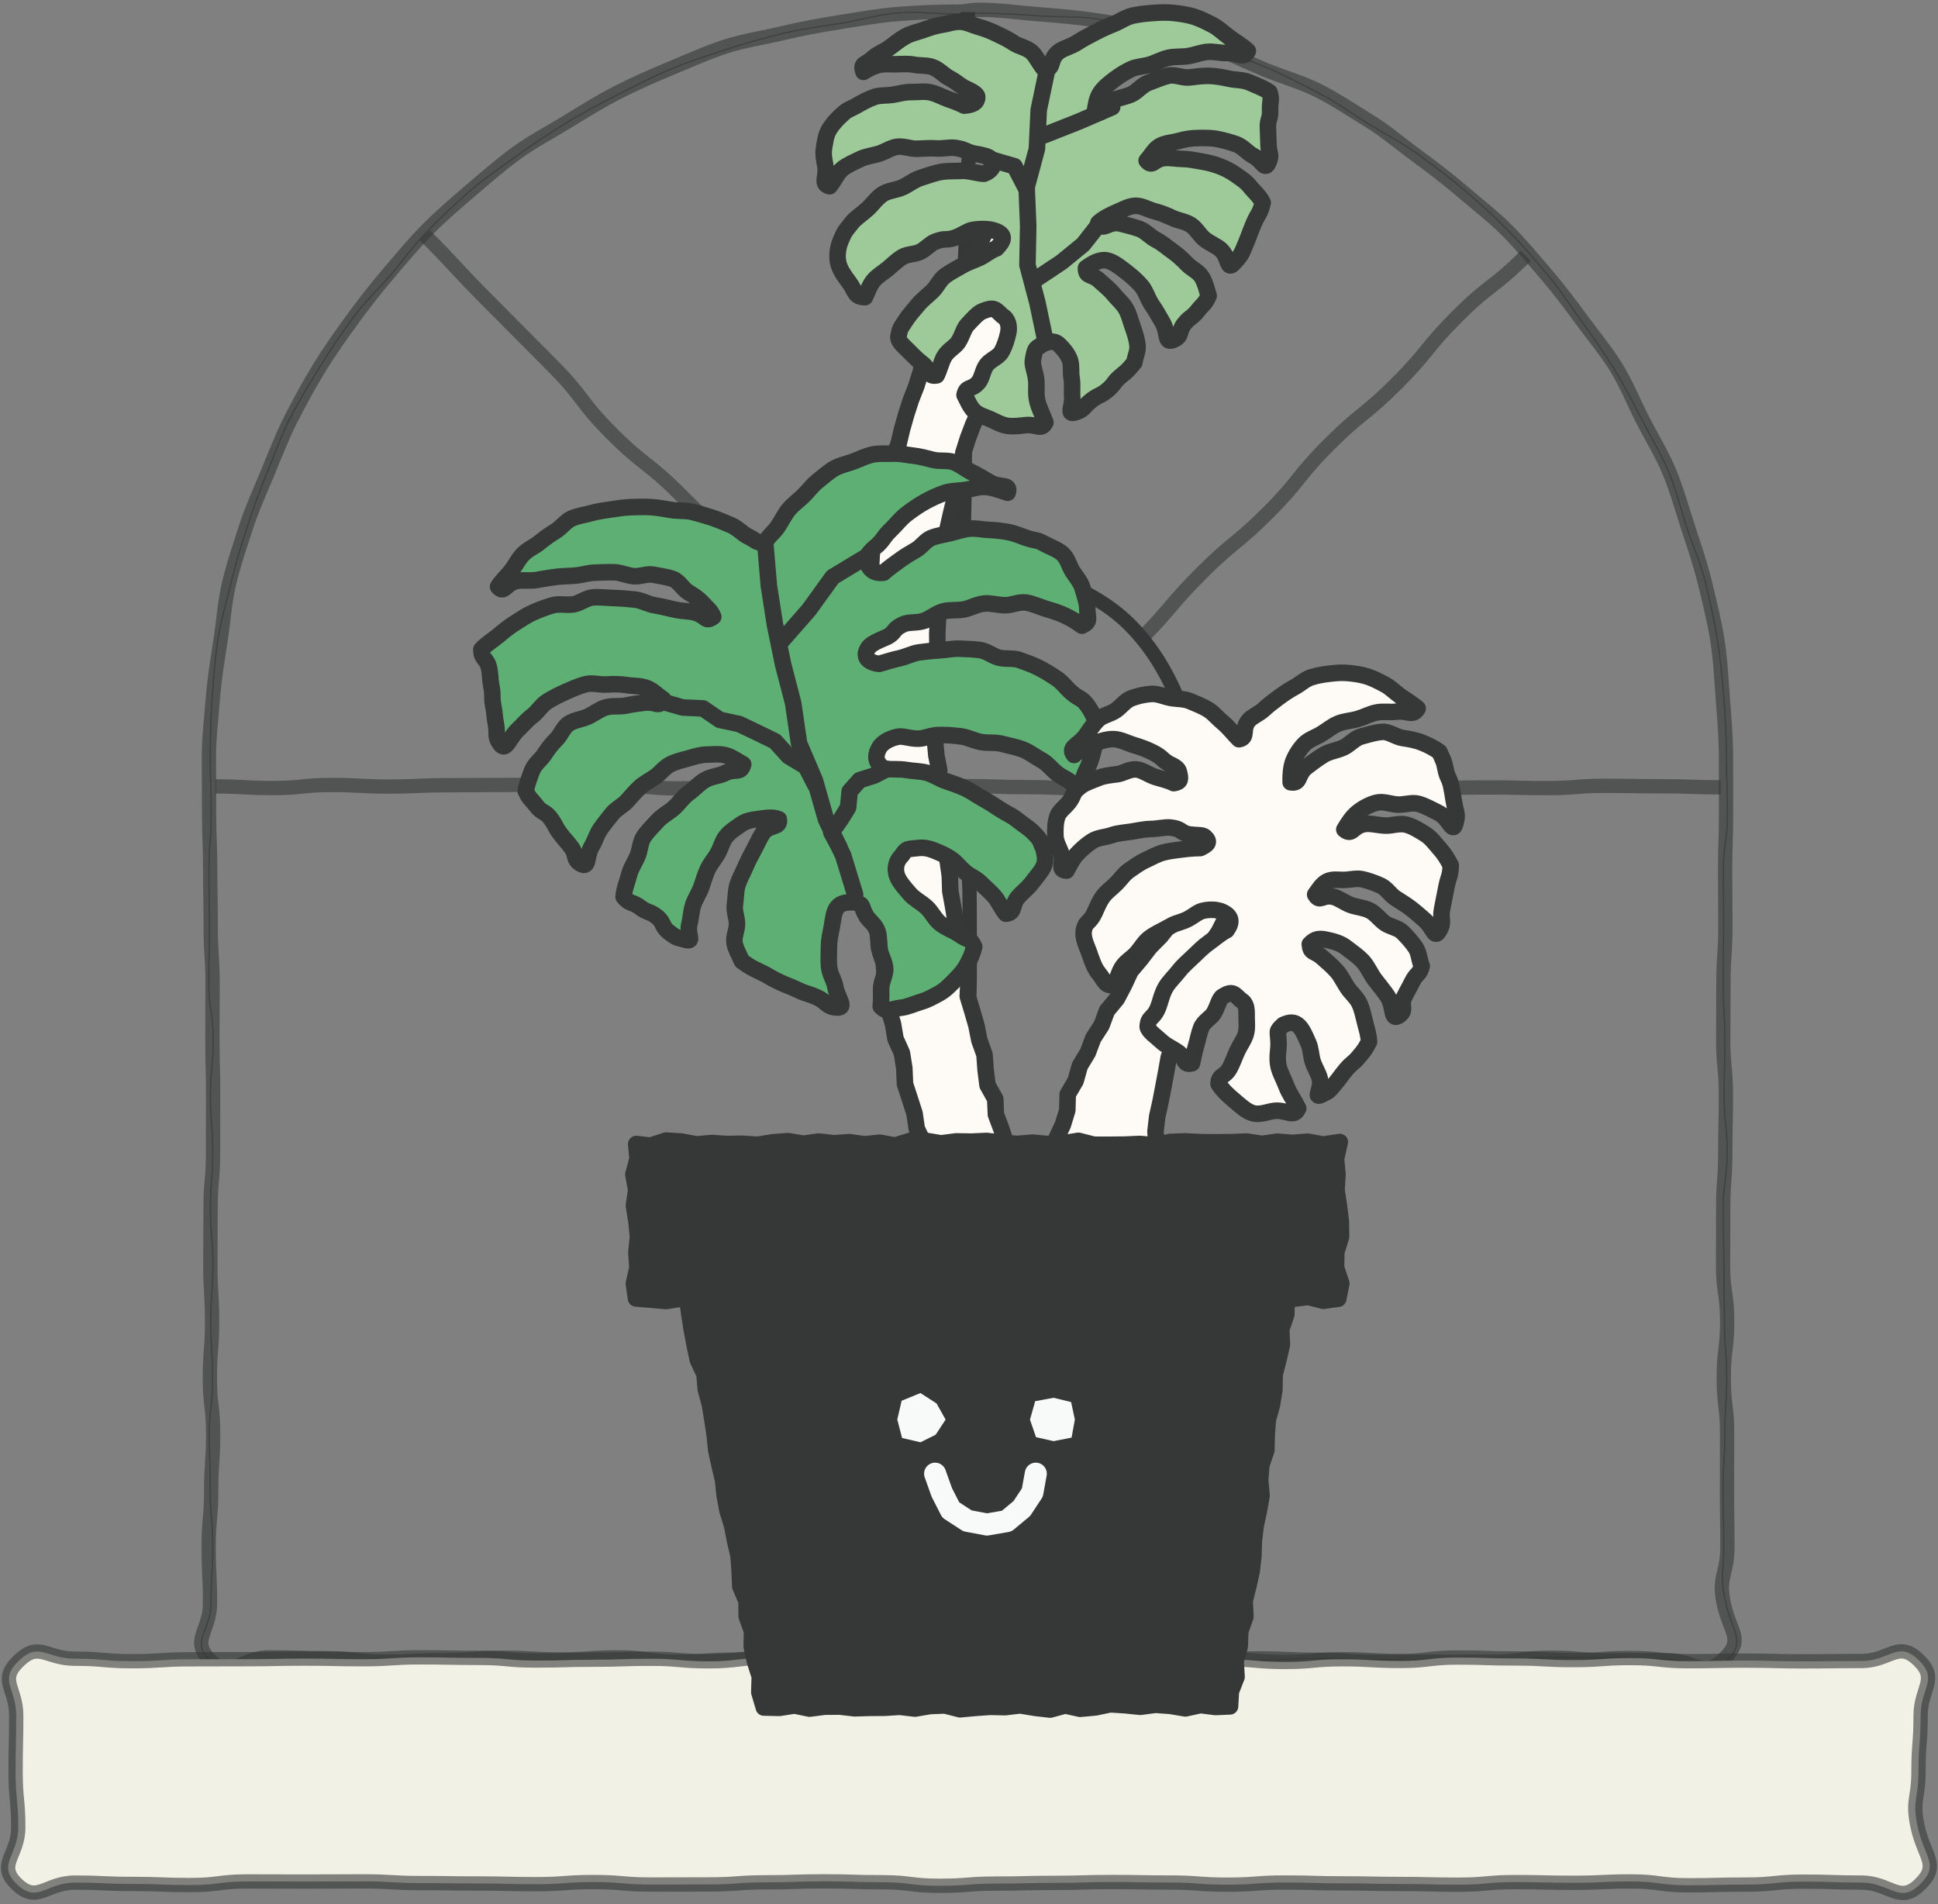 <svg width="229" height="225" viewBox="0 0 229 225" fill="none" xmlns="http://www.w3.org/2000/svg">
<rect x="0" y="0" width="229" height="225" fill="#808080" stroke="none"/>
<path d="M203.992 196.257C201.521 198.651 200.402 196.062 196.962 196.062C193.522 196.062 193.522 195.877 190.081 195.877C186.641 195.877 186.641 195.828 183.201 195.828C179.761 195.828 179.761 196.362 176.321 196.362C172.88 196.362 172.88 196.19 169.44 196.19C165.999 196.19 166 196.105 162.559 196.105C159.119 196.105 159.119 195.943 155.679 195.943C152.238 195.943 152.239 196.156 148.798 196.156C145.359 196.156 145.359 196.372 141.92 196.372C138.48 196.372 138.48 196.155 135.04 196.155C131.6 196.155 131.601 195.955 128.162 195.955C124.723 195.955 124.722 195.88 121.281 195.88C117.841 195.88 117.841 196.123 114.4 196.123C110.96 196.123 110.96 196.205 107.52 196.205C104.079 196.205 104.08 195.934 100.639 195.934C97.198 195.934 97.198 196.054 93.758 196.054C90.317 196.054 90.317 196.291 86.876 196.291C83.435 196.291 83.435 196.312 79.995 196.312C76.554 196.312 76.554 196.212 73.113 196.212C69.672 196.212 69.672 196.131 66.231 196.131C62.79 196.131 62.791 196.342 59.351 196.342C55.911 196.342 55.91 196.152 52.469 196.152C49.028 196.152 49.027 196.05 45.585 196.05C42.144 196.05 42.144 196.101 38.704 196.101C35.263 196.101 35.26 196.156 31.817 196.156C28.374 196.156 27.294 198.612 24.819 196.218C22.426 193.904 24.93 192.773 24.93 189.444C24.93 186.115 25.143 186.113 25.143 182.783C25.143 179.454 24.839 179.453 24.839 176.122C24.839 172.791 24.745 172.791 24.745 169.461C24.745 166.132 25.126 166.131 25.126 162.801C25.126 159.471 24.906 159.471 24.906 156.14C24.906 152.808 25.161 152.808 25.161 149.477C25.161 146.145 24.863 146.146 24.863 142.815C24.863 139.484 25.139 139.484 25.139 136.153C25.139 132.822 24.864 132.822 24.864 129.491C24.864 126.16 25.196 126.161 25.196 122.831C25.196 119.501 24.677 119.5 24.677 116.17C24.677 112.839 24.74 112.837 24.74 109.506C24.74 106.174 24.687 106.175 24.687 102.844C24.687 99.513 24.955 99.51 24.955 96.177C24.955 92.844 24.849 92.844 24.849 89.51C24.849 87.184 24.886 84.868 25.064 82.588C25.244 80.271 25.373 77.947 25.728 75.684C26.088 73.391 26.752 71.157 27.286 68.927C27.826 66.673 28.492 64.46 29.201 62.276C29.916 60.074 30.707 57.904 31.587 55.781C32.474 53.644 33.237 51.441 34.282 49.393C35.334 47.334 36.559 45.357 37.763 43.395C38.967 41.434 40.276 39.509 41.632 37.647C42.987 35.785 44.699 34.193 46.197 32.441C47.695 30.689 49.03 28.784 50.661 27.154C52.292 25.523 53.957 23.911 55.711 22.412C57.465 20.912 59.395 19.631 61.262 18.273C63.129 16.914 65.056 15.662 67.024 14.453C68.993 13.245 71.026 12.188 73.085 11.137C75.134 10.091 77.176 9.027 79.313 8.141C81.435 7.26 83.627 6.551 85.829 5.837C88.012 5.128 90.22 4.492 92.475 3.953C94.705 3.42 96.983 3.127 99.276 2.766C101.539 2.411 103.775 1.71 106.091 1.53C108.372 1.353 110.69 1.653 113.016 1.653C114.387 1.653 114.387 1.564 115.757 1.564C118.083 1.564 120.375 1.688 122.656 1.864C124.973 2.044 127.319 1.876 129.582 2.232C131.875 2.592 134.141 3.119 136.371 3.652C138.625 4.192 140.837 4.896 143.02 5.605C145.223 6.32 147.427 7.048 149.549 7.927C151.686 8.814 153.726 9.923 155.775 10.969C157.834 12.021 159.697 13.399 161.659 14.604C163.62 15.808 165.683 16.874 167.545 18.229C169.407 19.585 171.274 20.959 173.026 22.457C174.78 23.956 176.491 25.517 178.121 27.147C179.751 28.778 181.231 30.558 182.731 32.312C184.228 34.063 185.466 36.014 186.824 37.88C188.182 39.747 189.508 41.61 190.717 43.578C191.925 45.546 192.987 47.568 194.038 49.626C195.084 51.675 196.301 53.645 197.187 55.782C198.068 57.904 198.611 60.154 199.327 62.357C200.035 64.54 201.005 66.66 201.544 68.914C202.078 71.144 202.59 73.407 202.95 75.699C203.306 77.962 203.521 80.272 203.701 82.588C203.878 84.869 204.003 87.184 204.003 89.51C204.003 92.84 204.12 92.84 204.12 96.169C204.12 99.498 203.644 99.5 203.644 102.83C203.644 106.159 203.667 106.16 203.667 109.491C203.667 112.822 203.607 112.822 203.607 116.152C203.607 119.481 203.815 119.482 203.815 122.812C203.815 126.142 203.73 126.142 203.73 129.473C203.73 132.805 204.083 132.805 204.083 136.136C204.083 139.468 203.623 139.467 203.623 142.798C203.623 146.129 203.694 146.129 203.694 149.46C203.694 152.791 203.764 152.791 203.764 156.122C203.764 159.453 204.034 159.452 204.034 162.782C204.034 166.112 203.804 166.113 203.804 169.443C203.804 172.774 203.604 172.776 203.604 176.107C203.604 179.439 203.686 179.438 203.686 182.769C203.686 186.1 203.19 186.166 203.93 189.416C204.741 192.976 206.386 193.937 203.992 196.257Z" stroke="#363737" stroke-width="0.141" stroke-linecap="round" stroke-linejoin="round"/>
<g opacity="0.3">
<path d="M203.994 196.257C201.524 198.65 200.404 196.061 196.964 196.061C193.524 196.061 193.524 195.876 190.084 195.876C186.643 195.876 186.644 195.828 183.204 195.828C179.764 195.828 179.764 196.362 176.323 196.362C172.883 196.362 172.883 196.189 169.442 196.189C166.002 196.189 166.002 196.105 162.562 196.105C159.121 196.105 159.122 195.942 155.681 195.942C152.241 195.942 152.241 196.156 148.801 196.156C145.362 196.156 145.362 196.371 141.922 196.371C138.483 196.371 138.482 196.154 135.042 196.154C131.602 196.154 131.603 195.955 128.164 195.955C124.725 195.955 124.724 195.88 121.284 195.88C117.843 195.88 117.843 196.122 114.403 196.122C110.962 196.122 110.963 196.204 107.522 196.204C104.081 196.204 104.082 195.933 100.642 195.933C97.201 195.933 97.201 196.053 93.76 196.053C90.32 196.053 90.319 196.291 86.878 196.291C83.437 196.291 83.438 196.311 79.997 196.311C76.557 196.311 76.556 196.211 73.115 196.211C69.675 196.211 69.674 196.131 66.233 196.131C62.792 196.131 62.793 196.342 59.353 196.342C55.913 196.342 55.913 196.152 52.472 196.152C49.031 196.152 49.029 196.049 45.588 196.049C42.146 196.049 42.147 196.1 38.706 196.1C35.266 196.1 35.263 196.155 31.82 196.155C28.376 196.155 27.297 198.611 24.822 196.217C22.428 193.903 24.932 192.773 24.932 189.443C24.932 186.114 25.145 186.113 25.145 182.783C25.145 179.453 24.841 179.452 24.841 176.121C24.841 172.79 24.748 172.791 24.748 169.461C24.748 166.131 25.128 166.13 25.128 162.8C25.128 159.47 24.909 159.47 24.909 156.139C24.909 152.808 25.164 152.808 25.164 149.476C25.164 146.145 24.866 146.146 24.866 142.815C24.866 139.484 25.142 139.484 25.142 136.152C25.142 132.821 24.866 132.821 24.866 129.49C24.866 126.159 25.198 126.16 25.198 122.83C25.198 119.501 24.679 119.499 24.679 116.169C24.679 112.838 24.743 112.837 24.743 109.505C24.743 106.173 24.689 106.174 24.689 102.843C24.689 99.512 24.957 99.51 24.957 96.176C24.957 92.843 24.852 92.843 24.852 89.51C24.852 87.184 24.889 84.868 25.066 82.587C25.246 80.27 25.375 77.946 25.731 75.683C26.091 73.391 26.755 71.156 27.289 68.926C27.828 66.672 28.495 64.459 29.203 62.276C29.918 60.073 30.709 57.903 31.59 55.78C32.476 53.643 33.239 51.441 34.285 49.392C35.336 47.333 36.561 45.356 37.766 43.395C38.97 41.433 40.279 39.508 41.634 37.646C42.99 35.784 44.702 34.192 46.2 32.44C47.697 30.689 49.033 28.783 50.664 27.153C52.294 25.523 53.96 23.91 55.714 22.411C57.468 20.912 59.398 19.63 61.265 18.272C63.131 16.914 65.058 15.662 67.027 14.453C68.995 13.244 71.029 12.188 73.088 11.136C75.136 10.091 77.178 9.026 79.316 8.14C81.438 7.26 83.629 6.551 85.832 5.836C88.015 5.127 90.223 4.492 92.477 3.952C94.707 3.419 96.985 3.126 99.278 2.766C101.541 2.41 103.777 1.71 106.094 1.53C108.375 1.353 110.693 1.652 113.019 1.652C114.389 1.652 114.389 1.563 115.76 1.563C118.086 1.563 120.378 1.687 122.659 1.864C124.975 2.044 127.322 1.876 129.584 2.232C131.877 2.592 134.143 3.118 136.374 3.651C138.628 4.191 140.839 4.895 143.023 5.604C145.225 6.319 147.429 7.047 149.552 7.927C151.689 8.813 153.729 9.923 155.777 10.969C157.836 12.02 159.699 13.399 161.661 14.603C163.622 15.807 165.685 16.873 167.547 18.229C169.409 19.584 171.277 20.959 173.028 22.456C174.782 23.956 176.493 25.516 178.123 27.147C179.754 28.777 181.234 30.557 182.733 32.311C184.231 34.063 185.468 36.013 186.826 37.88C188.185 39.746 189.51 41.609 190.719 43.577C191.928 45.546 192.99 47.567 194.04 49.626C195.086 51.674 196.304 53.644 197.19 55.781C198.07 57.903 198.614 60.154 199.329 62.356C200.038 64.539 201.007 66.659 201.547 68.913C202.08 71.143 202.592 73.406 202.952 75.698C203.308 77.961 203.523 80.271 203.703 82.587C203.88 84.868 204.005 87.184 204.005 89.51C204.005 92.839 204.122 92.839 204.122 96.168C204.122 99.498 203.646 99.499 203.646 102.829C203.646 106.159 203.67 106.159 203.67 109.49C203.67 112.821 203.609 112.821 203.609 116.151C203.609 119.481 203.817 119.481 203.817 122.811C203.817 126.141 203.733 126.142 203.733 129.473C203.733 132.804 204.086 132.804 204.086 136.136C204.086 139.467 203.626 139.466 203.626 142.797C203.626 146.128 203.696 146.128 203.696 149.459C203.696 152.79 203.767 152.79 203.767 156.121C203.767 159.452 204.036 159.451 204.036 162.781C204.036 166.111 203.806 166.112 203.806 169.443C203.806 172.773 203.607 172.775 203.607 176.107C203.607 179.438 203.689 179.438 203.689 182.769C203.689 186.1 203.192 186.165 203.933 189.415C204.744 192.976 206.389 193.937 203.994 196.257Z" stroke="#928D8D" stroke-width="0.141" stroke-linecap="round" stroke-linejoin="round"/>
</g>
<path d="M114.217 92.914C114.217 96.353 114.337 96.353 114.337 99.792C114.337 103.231 114.574 103.231 114.574 106.671C114.574 110.11 114.595 110.11 114.595 113.549C114.595 116.987 114.495 116.987 114.495 120.426C114.495 123.866 114.415 123.866 114.415 127.304C114.415 130.744 114.626 130.744 114.626 134.184C114.626 137.623 114.435 137.623 114.435 141.062C114.435 144.501 114.333 144.502 114.333 147.941C114.333 151.38 114.384 151.38 114.384 154.82C114.384 158.26 114.439 158.259 114.439 161.697C114.439 165.136 114.546 165.137 114.546 168.576C114.546 172.016 114.386 172.017 114.386 175.457C114.386 178.898 114.173 178.897 114.173 182.336C114.173 185.776 114.477 185.778 114.477 189.22C114.477 192.662 114.571 192.662 114.571 196.104" stroke="#353737" stroke-width="1.693" stroke-miterlimit="10"/>
<path d="M25.445 92.921C28.865 92.921 28.865 93.114 32.285 93.114C35.706 93.114 35.706 92.751 39.126 92.751C42.547 92.751 42.547 92.935 45.967 92.935C49.387 92.935 49.387 92.78 52.808 92.78C56.228 92.78 56.228 92.744 59.649 92.744C63.07 92.744 63.069 92.715 66.49 92.715C69.911 92.715 69.91 92.837 73.331 92.837C76.752 92.837 76.752 93.156 80.172 93.156C83.593 93.156 83.591 92.858 87.011 92.858C90.431 92.858 90.431 93.138 93.852 93.138C97.272 93.138 97.271 92.978 100.69 92.978C104.109 92.978 104.111 92.766 107.531 92.766C110.951 92.766 110.952 92.886 114.372 92.886C117.793 92.886 117.793 93.004 121.213 93.004C124.634 93.004 124.634 93.142 128.054 93.142C131.475 93.142 131.475 92.94 134.896 92.94C138.317 92.94 138.317 93.054 141.739 93.054C145.16 93.054 145.159 92.777 148.58 92.777C152.001 92.777 152.002 93.115 155.422 93.115C158.843 93.115 158.844 92.947 162.265 92.947C165.686 92.947 165.685 93.102 169.105 93.102C172.526 93.102 172.526 93.041 175.948 93.041C179.369 93.041 179.37 93.12 182.792 93.12C186.214 93.12 186.213 92.851 189.634 92.851C193.055 92.851 193.058 92.904 196.481 92.904C199.904 92.904 199.904 93.028 203.327 93.028" stroke="#353737" stroke-opacity="0.6" stroke-width="1.693" stroke-miterlimit="10"/>
<path d="M203.739 195.999C201.269 198.393 200.4 196.162 196.96 196.162C193.519 196.162 193.52 196.165 190.079 196.165C186.639 196.165 186.639 195.873 183.199 195.873C179.759 195.873 179.759 196.332 176.319 196.332C172.878 196.332 172.878 196.348 169.438 196.348C165.997 196.348 165.998 196.356 162.557 196.356C159.117 196.356 159.117 196.107 155.677 196.107C152.236 196.107 152.237 195.953 148.796 195.953C145.356 195.953 145.357 196.065 141.918 196.065C138.478 196.065 138.478 196.3 135.038 196.3C131.598 196.3 131.598 195.989 128.16 195.989C124.721 195.99 124.72 195.825 121.279 195.825C117.839 195.825 117.839 196.145 114.398 196.145C110.958 196.145 110.958 196.017 107.518 196.017C104.077 196.017 104.078 196.213 100.637 196.213C97.197 196.213 97.197 195.918 93.756 195.918C90.315 195.918 90.315 196.088 86.874 196.088C83.433 196.088 83.433 196.333 79.993 196.333C76.552 196.333 76.552 195.828 73.111 195.828C69.671 195.828 69.67 196.071 66.229 196.071C62.788 196.071 62.789 195.873 59.349 195.873C55.909 195.873 55.908 196.163 52.467 196.163C49.026 196.163 49.025 196.331 45.583 196.331C42.142 196.331 42.142 195.935 38.702 195.935C35.261 195.935 35.258 195.83 31.815 195.83C28.372 195.83 27.329 198.573 24.854 196.179C22.461 193.865 24.816 192.773 24.816 189.443C24.816 186.114 24.66 186.113 24.66 182.783C24.66 179.453 24.954 179.452 24.954 176.121C24.954 172.79 25.188 172.791 25.188 169.461C25.188 166.131 24.8 166.13 24.8 162.8C24.8 159.47 25.061 159.47 25.061 156.139C25.061 152.808 24.856 152.808 24.856 149.476C24.856 146.145 24.881 146.146 24.881 142.815C24.881 139.484 25.174 139.484 25.174 136.152C25.174 132.821 25.185 132.821 25.185 129.49C25.185 126.159 25.099 126.16 25.099 122.83C25.099 119.501 25.117 119.499 25.117 116.169C25.117 112.838 24.896 112.837 24.896 109.505C24.896 106.173 24.841 106.174 24.841 102.843C24.841 99.512 24.708 99.51 24.708 96.176C24.708 92.843 24.683 92.843 24.683 89.51C24.683 87.184 24.969 84.874 25.146 82.594C25.326 80.277 25.694 77.997 26.049 75.735C26.409 73.442 26.546 71.108 27.079 68.878C27.619 66.624 28.376 64.423 29.085 62.24C29.8 60.037 30.768 57.931 31.648 55.809C32.535 53.672 33.357 51.506 34.404 49.457C35.455 47.398 36.564 45.363 37.768 43.401C38.973 41.44 40.324 39.546 41.679 37.684C43.034 35.822 44.466 33.997 45.964 32.245C47.461 30.492 48.936 28.693 50.567 27.063C52.198 25.433 53.96 23.918 55.714 22.419C57.468 20.92 59.224 19.399 61.09 18.041C62.952 16.685 65.025 15.617 66.993 14.409C68.962 13.2 70.915 11.977 72.974 10.925C75.022 9.88 77.14 8.947 79.277 8.061C81.399 7.181 83.514 6.216 85.717 5.501C87.9 4.792 90.21 4.463 92.465 3.925C94.695 3.391 96.956 2.975 99.248 2.614C101.511 2.259 103.781 1.834 106.098 1.654C108.379 1.477 110.687 1.371 113.013 1.371C114.383 1.371 114.383 1.157 115.754 1.157C118.08 1.157 120.386 1.504 122.667 1.68C124.984 1.86 127.289 2.045 129.552 2.4C131.845 2.76 134.157 3.037 136.387 3.571C138.642 4.11 140.85 4.846 143.033 5.554C145.236 6.269 147.305 7.335 149.427 8.215C151.564 9.101 153.83 9.714 155.879 10.76C157.938 11.811 159.869 13.115 161.83 14.32C163.798 15.528 165.547 17.055 167.41 18.411C169.272 19.766 171.092 21.17 172.843 22.667C174.595 24.165 176.426 25.578 178.057 27.208C179.687 28.838 181.163 30.613 182.662 32.367C184.16 34.119 185.551 35.949 186.909 37.815C188.267 39.682 189.768 41.447 190.976 43.415C192.185 45.384 193.043 47.536 194.094 49.595C195.14 51.644 196.368 53.615 197.255 55.752C198.135 57.874 198.747 60.108 199.463 62.31C200.172 64.494 200.937 66.674 201.476 68.928C202.01 71.158 202.582 73.406 202.942 75.698C203.298 77.961 203.396 80.28 203.576 82.597C203.753 84.877 203.949 87.183 203.949 89.509C203.949 91.729 203.95 93.948 203.954 96.168C203.954 99.498 203.847 99.498 203.847 102.828C203.847 106.158 203.877 106.159 203.877 109.49C203.877 112.821 203.649 112.82 203.649 116.15C203.649 119.48 203.623 119.481 203.623 122.811C203.623 126.141 203.938 126.141 203.938 129.472C203.938 132.803 203.863 132.803 203.863 136.135C203.863 139.467 203.62 139.465 203.62 142.797C203.62 146.128 203.605 146.128 203.605 149.459C203.605 152.79 204.088 152.79 204.088 156.121C204.088 159.452 203.684 159.451 203.684 162.781C203.684 166.111 204.081 166.112 204.081 169.442C204.081 172.773 204.069 172.774 204.069 176.106C204.069 179.438 204.116 179.437 204.116 182.768C204.116 186.099 202.998 186.205 203.683 189.468C204.406 192.904 206.132 193.678 203.738 195.997L203.739 195.999Z" stroke="#353737" stroke-opacity="0.6" stroke-width="1.693" stroke-miterlimit="10"/>
<path d="M226.856 222.666C224.414 225.038 223.339 222.44 219.935 222.44C216.531 222.44 216.53 222.329 213.126 222.329C209.722 222.329 209.722 222.675 206.318 222.675C202.914 222.675 202.913 222.76 199.509 222.76C196.104 222.76 196.105 222.305 192.701 222.305C189.297 222.305 189.296 222.466 185.892 222.466C182.487 222.466 182.488 222.384 179.083 222.384C175.679 222.384 175.679 222.689 172.275 222.689C168.87 222.689 168.87 222.605 165.466 222.605C162.061 222.605 162.061 222.532 158.657 222.532C155.254 222.532 155.253 222.432 151.848 222.432C148.443 222.432 148.443 222.686 145.038 222.686C141.634 222.686 141.634 222.434 138.229 222.434C134.824 222.434 134.824 222.373 131.42 222.373C128.015 222.373 128.015 222.474 124.61 222.474C121.205 222.474 121.207 222.557 117.804 222.557C114.401 222.557 114.399 222.817 110.995 222.817C107.591 222.817 107.592 222.4 104.188 222.4C100.784 222.4 100.783 222.293 97.379 222.293C93.975 222.293 93.974 222.409 90.569 222.409C87.164 222.409 87.165 222.657 83.76 222.657C80.356 222.657 80.356 222.671 76.951 222.671C73.546 222.671 73.546 222.378 70.141 222.378C66.736 222.378 66.735 222.628 63.33 222.628C59.924 222.628 59.925 222.546 56.52 222.546C53.115 222.546 53.115 222.498 49.709 222.498C46.304 222.498 46.304 222.297 42.899 222.297C39.494 222.297 39.494 222.32 36.09 222.32C32.685 222.32 32.685 222.305 29.28 222.305C25.874 222.305 25.874 222.732 22.467 222.732C19.06 222.732 19.062 222.599 15.656 222.599C12.251 222.599 12.249 222.444 8.841 222.444C5.434 222.444 4.416 224.98 1.969 222.607C-0.403 220.306 2.157 219.244 2.157 215.938C2.157 212.632 1.843 212.633 1.843 209.329C1.843 206.025 1.917 206.023 1.917 202.716C1.917 199.409 -0.186 198.571 2.186 196.267C4.628 193.895 5.43 195.985 8.834 195.985C12.238 195.985 12.239 196.281 15.643 196.281C19.047 196.281 19.047 196.055 22.451 196.055C25.855 196.055 25.856 196.041 29.26 196.041C32.664 196.041 32.664 195.973 36.068 195.973C39.472 195.973 39.473 196.045 42.877 196.045C46.282 196.045 46.281 195.825 49.685 195.825C53.09 195.825 53.09 195.889 56.494 195.889C59.899 195.889 59.899 196.198 63.303 196.198C66.708 196.198 66.708 196.103 70.112 196.103C73.515 196.103 73.516 195.992 76.921 195.992C80.326 195.992 80.326 196.292 83.731 196.292C87.136 196.292 87.135 195.891 90.54 195.891C93.945 195.891 93.945 196.217 97.349 196.217C100.754 196.217 100.754 196.187 104.159 196.187C107.563 196.187 107.562 196.283 110.965 196.283C114.368 196.283 114.37 195.834 117.774 195.834C121.178 195.834 121.177 196.015 124.581 196.015C127.985 196.015 127.986 196.061 131.39 196.061C134.794 196.061 134.795 196.275 138.2 196.275C141.605 196.275 141.604 196.068 145.009 196.068C148.413 196.068 148.413 196.369 151.818 196.369C155.223 196.369 155.223 196.052 158.628 196.052C162.033 196.052 162.034 196.251 165.439 196.251C168.845 196.251 168.844 195.848 172.249 195.848C175.654 195.848 175.654 195.958 179.06 195.958C182.465 195.958 182.465 196.151 185.87 196.151C189.275 196.151 189.275 195.908 192.679 195.908C196.082 195.908 196.084 196.281 199.489 196.281C202.895 196.281 202.895 196.211 206.302 196.211C209.709 196.211 209.707 196.299 213.112 196.299C216.518 196.299 216.52 196.257 219.927 196.257C223.335 196.257 224.258 193.771 226.705 196.143C229.077 198.444 226.947 199.409 226.947 202.714C226.947 206.019 226.695 206.019 226.695 209.323C226.695 212.627 225.897 212.737 226.623 215.963C227.414 219.477 229.228 220.362 226.856 222.666Z" fill="#F2F1E5" stroke="#363737" stroke-opacity="0.6" stroke-width="1.693" stroke-linecap="round" stroke-linejoin="round"/>
<path d="M87.071 92.914C87.071 89.244 87.756 85.623 89.079 82.431C90.451 79.124 92.364 75.877 94.856 73.385C97.349 70.892 100.871 69.642 104.178 68.271C107.369 66.948 110.716 66.201 114.385 66.201C118.054 66.201 121.373 67.016 124.564 68.339C127.872 69.711 130.99 71.324 133.482 73.817C135.975 76.309 137.817 79.333 139.188 82.64C140.512 85.831 141.93 89.244 141.93 92.914" stroke="#353737" stroke-width="1.693" stroke-miterlimit="10"/>
<path d="M113.85 65.851C113.85 60.483 114.001 60.483 114.001 55.114C114.001 49.745 114.156 49.747 114.156 44.38C114.156 39.014 113.993 39.012 113.993 33.643C113.993 28.274 114.297 28.274 114.297 22.905C114.297 17.536 114.877 17.535 114.877 12.165C114.877 6.795 114.353 6.795 114.353 1.425" stroke="#353737" stroke-width="1.693" stroke-miterlimit="10"/>
<path d="M50.19 27.787C53.983 31.58 53.841 31.721 57.635 35.514C61.429 39.309 61.405 39.332 65.199 43.127C68.994 46.922 68.488 47.429 72.284 51.224C76.079 55.02 76.521 54.576 80.315 58.37C84.113 62.167 84.186 62.093 87.984 65.89C91.781 69.687 91.511 69.956 95.308 73.753" stroke="#353737" stroke-opacity="0.6" stroke-width="1.693" stroke-miterlimit="10"/>
<path d="M134.648 75.664C138.441 71.87 138.131 71.56 141.924 67.767C145.718 63.972 146.078 64.333 149.873 60.539C153.668 56.743 153.247 56.322 157.042 52.526C160.838 48.731 161.227 49.122 165.021 45.328C168.819 41.531 168.429 41.142 172.226 37.345C176.024 33.548 176.494 34.018 180.291 30.221" stroke="#353737" stroke-opacity="0.6" stroke-width="1.693" stroke-miterlimit="10"/>
<path d="M145.342 201.617L143.626 201.69L141.849 201.466L140.073 201.853L138.298 201.559L136.522 201.43L134.746 201.667L132.97 201.484L131.194 201.372L129.417 201.74L127.641 201.904L125.864 201.513L124.091 201.996L122.315 201.79L120.54 201.499L118.766 201.71L116.99 201.67L115.214 201.797L113.438 201.962L111.661 201.505L109.884 201.576L108.106 201.879L106.329 201.667L104.551 201.779L102.773 201.79L100.994 201.843L99.218 201.641L97.439 201.652L95.66 201.882L93.881 201.513L92.099 201.792L90.26 201.751L89.724 199.948L89.78 198.09L89.223 196.348L88.832 194.574L88.858 192.721L88.236 190.992L88.205 189.15L87.476 187.443L87.402 185.609L87.264 183.789L86.851 182.022L86.51 180.24L85.966 178.494L85.634 176.71L85.443 174.898L85.026 173.129L84.635 171.353L84.448 169.54L84.176 167.743L83.888 165.947L83.405 164.188L83.246 162.37L82.453 160.67L82.076 158.89L81.738 157.104L81.46 155.303L81.206 153.445L83.069 153.559L84.881 153.346L86.692 153.667L88.504 153.21L90.318 153.57L92.131 153.405L93.943 153.6L95.755 153.269L97.568 153.24L99.382 153.241L101.195 153.253L103.007 153.558L104.82 153.438L106.634 153.191L108.448 153.626L110.261 153.164L112.075 153.3L113.888 153.578L115.702 153.196L117.516 153.488L119.329 153.499L121.141 153.468L122.953 153.215L124.765 153.297L126.579 153.651L128.392 153.292L130.206 153.213L132.019 153.696L133.834 153.183L135.649 153.164L137.464 153.72L139.279 153.622L141.095 153.638L142.909 153.415L144.725 153.552L146.541 153.278L148.357 153.485L150.176 153.694L152.025 153.462L151.997 155.305L151.396 157.041L151.476 158.869L151.072 160.63L150.616 162.386L150.585 164.2L150.3 165.979L149.816 167.727L149.675 169.525L149.639 171.337L149.049 173.071L148.903 174.868L149.071 176.71L148.756 178.483L148.377 180.25L148.158 182.038L148.102 183.85L147.9 185.64L147.51 187.406L147.066 189.165L147.167 190.999L146.554 192.733L146.487 194.544L146.003 196.298L146.113 198.134L145.44 199.861L145.342 201.617Z" fill="#363737"/>
<path d="M145.342 201.617L143.626 201.69L141.849 201.466L140.073 201.853L138.298 201.559L136.522 201.43L134.746 201.667L132.97 201.484L131.194 201.372L129.417 201.74L127.641 201.904L125.864 201.513L124.091 201.996L122.315 201.79L120.54 201.499L118.766 201.71L116.99 201.67L115.214 201.797L113.438 201.962L111.661 201.505L109.884 201.576L108.106 201.879L106.329 201.667L104.551 201.779L102.773 201.79L100.994 201.843L99.218 201.641L97.439 201.652L95.66 201.882L93.881 201.513L92.099 201.792L90.26 201.751L89.724 199.948L89.78 198.09L89.223 196.348L88.832 194.574L88.858 192.721L88.236 190.992L88.205 189.15L87.476 187.443L87.402 185.609L87.264 183.789L86.851 182.022L86.51 180.24L85.966 178.494L85.634 176.71L85.443 174.898L85.026 173.129L84.635 171.353L84.448 169.54L84.176 167.743L83.888 165.947L83.405 164.188L83.246 162.37L82.453 160.67L82.076 158.89L81.738 157.104L81.46 155.303L81.206 153.445L83.069 153.559L84.881 153.346L86.692 153.667L88.504 153.21L90.318 153.57L92.131 153.405L93.943 153.6L95.755 153.269L97.568 153.24L99.382 153.241L101.195 153.253L103.007 153.558L104.82 153.438L106.634 153.191L108.448 153.626L110.261 153.164L112.075 153.3L113.888 153.578L115.702 153.196L117.516 153.488L119.329 153.499L121.141 153.468L122.953 153.215L124.765 153.297L126.579 153.651L128.392 153.292L130.206 153.213L132.019 153.696L133.834 153.183L135.649 153.164L137.464 153.72L139.279 153.622L141.095 153.638L142.909 153.415L144.725 153.552L146.541 153.278L148.357 153.485L150.176 153.694L152.025 153.462L151.997 155.305L151.396 157.041L151.476 158.869L151.072 160.63L150.616 162.386L150.585 164.2L150.3 165.979L149.816 167.727L149.675 169.525L149.639 171.337L149.049 173.071L148.903 174.868L149.071 176.71L148.756 178.483L148.377 180.25L148.158 182.038L148.102 183.85L147.9 185.64L147.51 187.406L147.066 189.165L147.167 190.999L146.554 192.733L146.487 194.544L146.003 196.298L146.113 198.134L145.44 199.861L145.342 201.617Z" stroke="#363737" stroke-width="1.955" stroke-linecap="round" stroke-linejoin="round"/>
<path d="M117.543 25.959L116.466 27.372L115.632 28.995L114.572 30.482L113.787 32.123L113.217 33.868L112.007 35.298L111.241 36.951L110.53 38.628L109.908 40.341L109.106 41.984L108.834 43.824L108.297 45.56L107.636 47.255L107.078 48.985L106.584 50.734L106.166 52.504L105.445 54.196L105.265 56.023L104.723 57.764L104.486 59.572L103.809 61.294L103.837 63.147L103.043 64.859L102.942 66.686L102.586 68.476L102.637 70.315L102.674 72.146L102.533 73.955L101.824 75.722L101.676 77.538L102.196 79.387L101.516 81.178L101.878 83.009L101.834 84.825L101.963 86.642L101.445 88.465L102.02 90.272L101.929 92.093L101.819 93.918L102.143 95.72L102.269 97.532L102.382 99.346L102.23 101.187L102.447 102.997L103.1 104.755L103.185 106.576L103.015 108.436L103.719 110.174L103.863 111.992L104.414 113.744L104.572 115.562L105.04 117.322L104.965 119.191L105.508 120.939L105.815 122.737L106.575 124.431L106.858 126.233L106.936 128.088L107.505 129.826L108.064 131.563L108.33 133.381L109.083 134.914L111.001 135.202L112.964 135.332L114.927 135.094L116.894 135.276L118.961 135.373L118.311 133.37L117.679 131.681L117.601 129.846L116.691 128.224L116.463 126.43L116.332 124.617L115.725 122.918L115.376 121.16L114.876 119.433L114.351 117.709L114.449 115.861L114.043 114.113L113.419 112.403L113.317 110.598L112.909 108.846L112.614 107.075L112.291 105.307L112.235 103.501L111.984 101.725L111.531 99.972L111.688 98.146L111.217 96.392L111.06 94.601L110.728 92.826L110.983 91.003L110.637 89.226L110.477 87.434L110.762 85.623L110.41 83.837L110.68 82.035L110.264 80.242L110.538 78.445L110.772 76.656L110.752 74.861L110.835 73.068L110.741 71.263L110.894 69.472L111.221 67.7L111.355 65.907L111.553 64.121L111.993 62.374L112.389 60.625L112.813 58.885L113.088 57.108L113.732 55.428L113.81 53.575L114.352 51.854L114.988 50.166L115.744 48.527L116.572 46.926L117.524 45.397L118.241 43.734L119.484 42.398L120.161 40.671L121.568 39.49L122.643 38.042L124.052 36.913L125.115 35.716L124.022 34.41L122.916 33.023L121.818 31.626L120.949 30.047L119.747 28.733L118.446 27.499L117.543 25.959Z" fill="#FEFBF7"/>
<path d="M117.543 25.959L116.466 27.372L115.632 28.995L114.572 30.482L113.787 32.123L113.217 33.868L112.007 35.298L111.241 36.951L110.53 38.628L109.908 40.341L109.106 41.984L108.834 43.824L108.297 45.56L107.636 47.255L107.078 48.985L106.584 50.734L106.166 52.504L105.445 54.196L105.265 56.023L104.723 57.764L104.486 59.572L103.809 61.294L103.837 63.147L103.043 64.859L102.942 66.686L102.586 68.476L102.637 70.315L102.674 72.146L102.533 73.955L101.824 75.722L101.676 77.538L102.196 79.387L101.516 81.178L101.878 83.009L101.834 84.825L101.963 86.642L101.445 88.465L102.02 90.272L101.929 92.093L101.819 93.918L102.143 95.72L102.269 97.532L102.382 99.346L102.23 101.187L102.447 102.997L103.1 104.755L103.185 106.576L103.015 108.436L103.719 110.174L103.863 111.992L104.414 113.744L104.572 115.562L105.04 117.322L104.965 119.191L105.508 120.939L105.815 122.737L106.575 124.431L106.858 126.233L106.936 128.088L107.505 129.826L108.064 131.563L108.33 133.381L109.083 134.914L111.001 135.202L112.964 135.332L114.927 135.094L116.894 135.276L118.961 135.373L118.311 133.37L117.679 131.681L117.601 129.846L116.691 128.224L116.463 126.43L116.332 124.617L115.725 122.918L115.376 121.16L114.876 119.433L114.351 117.709L114.449 115.861L114.043 114.113L113.419 112.403L113.317 110.598L112.909 108.846L112.614 107.075L112.291 105.307L112.235 103.501L111.984 101.725L111.531 99.972L111.688 98.146L111.217 96.392L111.06 94.601L110.728 92.826L110.983 91.003L110.637 89.226L110.477 87.434L110.762 85.623L110.41 83.837L110.68 82.035L110.264 80.242L110.538 78.445L110.772 76.656L110.752 74.861L110.835 73.068L110.741 71.263L110.894 69.472L111.221 67.7L111.355 65.907L111.553 64.121L111.993 62.374L112.389 60.625L112.813 58.885L113.088 57.108L113.732 55.428L113.81 53.575L114.352 51.854L114.988 50.166L115.744 48.527L116.572 46.926L117.524 45.397L118.241 43.734L119.484 42.398L120.161 40.671L121.568 39.49L122.643 38.042L124.052 36.913L125.115 35.716L124.022 34.41L122.916 33.023L121.818 31.626L120.949 30.047L119.747 28.733L118.446 27.499L117.543 25.959Z" stroke="#363737" stroke-width="1.955" stroke-linecap="round" stroke-linejoin="round"/>
<path d="M123.416 8.21C124.628 8.112 123.918 7.052 125.079 6.133C125.629 5.697 126.524 5.525 127.28 5.031C127.916 4.614 128.625 4.247 129.383 3.851C130.077 3.489 130.791 3.148 131.569 2.849C132.311 2.563 132.994 2.048 133.797 1.859C134.574 1.675 135.391 1.596 136.213 1.537C137.007 1.48 137.827 1.436 138.65 1.526C139.434 1.612 140.258 1.72 141.059 1.966C141.804 2.196 142.545 2.57 143.295 2.959C143.981 3.316 144.566 3.899 145.25 4.406C145.869 4.866 146.838 5.426 147.451 6.022C146.953 7.053 146.294 6.182 144.902 6.259C144.24 6.296 143.448 6.046 142.605 6.133C141.89 6.207 141.156 6.508 140.368 6.631C139.632 6.748 138.835 6.653 138.079 6.824C137.334 6.993 136.649 7.382 135.927 7.614C135.184 7.853 134.354 7.844 133.682 8.161C132.964 8.499 132.292 8.923 131.707 9.363C131.071 9.841 130.429 10.359 130.017 10.974C129.597 11.601 129.479 12.417 129.368 13.205C130.503 13.617 130.125 12.634 131.412 11.919C132.023 11.58 132.89 11.505 133.708 11.134C134.396 10.821 134.951 10.036 135.752 9.753C136.487 9.494 137.255 9.138 138.06 8.943C138.829 8.757 139.738 9.239 140.55 9.147C141.343 9.056 142.106 8.936 142.918 8.966C143.715 8.995 144.465 9.134 145.262 9.309C146.034 9.479 146.88 9.408 147.635 9.742C148.348 10.058 149.324 10.403 150.007 10.889C150.312 11.881 150.029 12.002 150.081 13.039C150.133 14.076 149.771 14.094 149.822 15.131C149.874 16.168 149.843 16.171 149.895 17.21C149.947 18.249 150.303 18.224 149.892 19.179C149.435 20.24 149.232 18.995 148.012 18.365C147.407 18.054 146.874 17.334 146.08 17.044C145.389 16.791 144.617 16.583 143.834 16.428C143.092 16.282 142.298 16.303 141.515 16.312C140.757 16.321 139.997 16.447 139.238 16.662C138.524 16.864 137.637 16.873 136.955 17.309C136.346 17.698 136.049 18.361 135.489 18.974C136.215 19.828 136.247 18.822 137.574 18.675C138.228 18.604 138.99 18.774 139.81 18.786C140.522 18.796 141.229 18.955 141.994 19.084C142.717 19.207 143.393 19.364 144.102 19.638C144.789 19.903 145.397 20.2 146.018 20.646C146.604 21.066 147.213 21.427 147.697 22.043C148.132 22.597 148.884 23.218 149.202 23.955C148.912 25.243 148.652 25.209 148.137 26.426C147.621 27.642 147.68 27.669 147.163 28.887C146.646 30.105 146.663 30.16 145.756 31.122C144.966 31.96 145.27 30.459 144.261 29.515C143.769 29.054 142.981 28.778 142.32 28.251C141.747 27.795 141.364 27.003 140.699 26.57C140.061 26.156 139.219 26.078 138.523 25.745C137.822 25.41 137.135 25.144 136.402 24.954C135.646 24.757 134.925 24.288 134.166 24.313C133.407 24.337 132.701 24.751 131.971 25.062C131.311 25.344 130.392 25.779 129.778 26.347C130.276 27.404 131.01 26.073 132.375 26.411C133.037 26.576 133.843 26.763 134.655 27.055C135.349 27.304 135.923 27.999 136.651 28.364C137.331 28.706 137.899 29.231 138.549 29.69C139.178 30.134 139.713 30.63 140.261 31.198C140.794 31.751 141.617 32.08 142.026 32.764C142.413 33.413 142.584 34.173 142.818 34.951C142.359 35.962 142.198 35.863 141.509 36.732C140.82 37.602 140.601 37.431 139.911 38.302C139.221 39.174 139.709 39.686 138.694 40.138C137.553 40.645 138.102 39.363 137.367 38.092C136.994 37.448 136.584 36.709 136.078 35.969C135.616 35.295 135.391 34.391 134.848 33.76C134.282 33.103 133.604 32.535 132.981 32.055C132.258 31.499 131.486 30.889 130.731 30.762C129.941 30.63 129.092 31.101 128.323 31.671C128.3 32.792 128.985 32.277 129.954 33.201C130.43 33.654 131.053 34.107 131.573 34.747C132.02 35.297 132.642 35.809 133.037 36.481C133.405 37.109 133.576 37.887 133.834 38.608C134.079 39.297 134.323 40.026 134.409 40.789C134.489 41.507 134.149 42.056 134.042 42.831C133.291 43.713 133.335 43.705 132.437 44.437C131.539 45.169 131.723 45.395 130.825 46.127C129.927 46.858 129.757 46.653 128.857 47.386C127.958 48.12 128.149 48.378 127.042 48.727C126.029 49.046 126.795 48.026 126.69 46.804C126.634 46.162 126.755 45.423 126.624 44.688C126.498 43.98 126.645 43.174 126.421 42.532C126.16 41.785 125.614 41.2 125.177 40.761C124.671 40.254 124.203 40.312 123.396 40.559C122.359 41.237 122.344 40.94 122.056 42.513C121.934 43.176 122.376 44.017 122.452 45.005C122.507 45.725 122.364 46.558 122.592 47.464C122.775 48.189 123.203 49.056 123.53 49.907C123.067 50.89 122.48 50.104 121.231 50.23C120.586 50.295 119.834 50.419 119.058 50.318C118.372 50.228 117.726 49.854 117.038 49.536C116.417 49.249 115.637 49.089 115.088 48.541C114.617 48.073 114.344 47.379 113.974 46.673C114.195 45.586 114.779 46.16 115.614 45.179C116.048 44.669 116.113 43.742 116.581 43.112C117.027 42.514 117.961 42.216 118.324 41.597C118.74 40.886 118.965 40.069 119.114 39.45C119.32 38.593 119.14 37.71 118.446 37.325C117.607 36.528 117.482 36.209 116.079 36.78C115.561 36.991 114.996 37.639 114.291 38.392C113.853 38.861 113.71 39.7 113.2 40.457C112.819 41.023 111.983 41.404 111.563 42.161C111.22 42.777 111.049 43.592 110.68 44.35C109.581 44.562 109.922 43.649 108.932 42.916C108.354 42.488 107.833 41.923 107.315 41.414C106.659 40.768 106.171 40.369 106.146 39.818C106.391 38.687 106.293 38.977 107.075 37.77C107.433 37.219 107.949 36.646 108.512 35.973C108.966 35.431 109.575 34.972 110.178 34.399C110.705 33.9 111.021 33.09 111.671 32.599C112.257 32.155 112.97 31.816 113.663 31.402C114.297 31.023 115.041 30.793 115.771 30.454C116.443 30.142 116.982 29.616 117.74 29.351C118.603 28.468 118.941 27.727 117.503 27.249C117.016 27.087 116.14 26.972 114.953 27.158C114.289 27.262 113.585 27.892 112.636 28.155C111.594 28.43 111.722 28.099 110.508 28.556C109.919 28.777 109.411 29.427 108.696 29.771C108.081 30.067 107.223 29.998 106.588 30.392C105.988 30.763 105.462 31.294 104.902 31.759C104.349 32.217 103.675 32.595 103.215 33.149C102.756 33.702 102.516 34.465 102.205 35.118C100.931 35.071 101.154 34.469 100.327 33.355C99.853 32.717 99.249 31.927 99.053 31.07C98.875 30.293 98.977 29.303 99.34 28.43C99.826 27.304 99.732 27.489 100.666 26.308C101.101 25.759 101.846 25.297 102.532 24.674C103.087 24.17 103.57 23.417 104.309 22.932C104.949 22.512 105.881 22.484 106.671 22.121C107.373 21.799 108.034 21.236 108.862 20.989C109.605 20.768 110.396 20.446 111.247 20.306C112.014 20.18 112.863 20.23 113.722 20.186C114.501 20.146 115.398 20.492 116.255 20.532C117.167 20.231 117.757 19.369 117.022 18.712C116.758 18.476 116.105 18.305 115.11 18.149C113.995 17.904 114.275 17.698 112.905 17.476C112.252 17.37 111.434 17.596 110.588 17.536C109.874 17.485 109.111 17.557 108.311 17.579C107.573 17.6 106.761 17.23 105.988 17.343C105.248 17.451 104.556 17.957 103.815 18.176C103.094 18.39 102.295 18.472 101.603 18.815C100.933 19.147 100.173 19.458 99.558 19.933C98.973 20.386 98.541 21.406 98.029 22.007C96.962 21.75 97.734 20.89 97.533 19.649C97.429 19.008 97.228 18.269 97.373 17.474C97.493 16.815 97.557 15.993 97.977 15.304C98.319 14.741 98.835 14.129 99.448 13.587C100.248 12.841 100.195 13.068 101.341 12.411C101.888 12.098 102.558 11.726 103.332 11.454C103.967 11.23 104.747 11.315 105.522 11.195C106.199 11.09 106.909 10.856 107.683 10.88C108.37 10.901 109.152 10.75 109.911 10.906C110.585 11.045 111.266 11.421 111.991 11.691C112.638 11.93 113.248 12.121 113.933 12.481C114.839 12.41 115.475 12.181 115.473 11.457C115.471 11.094 114.799 10.769 113.871 10.335C112.943 9.765 113.186 9.776 112.052 9.151C111.492 8.842 110.953 8.216 110.207 7.934C109.561 7.689 108.758 7.79 108.015 7.648C107.32 7.516 106.619 7.567 105.872 7.59C105.168 7.612 104.441 7.492 103.718 7.706C103.054 7.902 102.685 8.093 102.027 8.494C101.675 7.404 102.2 7.773 103.197 6.821C103.68 6.361 104.475 6.106 105.153 5.6C105.73 5.171 106.306 4.683 107.008 4.297C107.656 3.942 108.393 3.794 109.136 3.533C109.837 3.287 110.514 3.044 111.29 2.929C112.022 2.821 112.752 2.521 113.542 2.57C114.272 2.615 114.959 3 115.732 3.211C116.43 3.401 117.091 3.674 117.82 4.023C118.47 4.335 119.134 4.639 119.804 5.093C120.401 5.497 121.278 5.611 121.889 6.141C122.436 6.615 122.857 7.623 123.413 8.206L123.416 8.21Z" fill="#9ECA9A"/>
<path d="M123.416 8.21C124.628 8.112 123.918 7.052 125.079 6.133C125.629 5.697 126.524 5.525 127.28 5.031C127.916 4.614 128.625 4.247 129.383 3.851C130.077 3.489 130.791 3.148 131.569 2.849C132.311 2.563 132.994 2.048 133.797 1.859C134.574 1.675 135.391 1.596 136.213 1.537C137.007 1.48 137.827 1.436 138.65 1.526C139.434 1.612 140.258 1.72 141.059 1.966C141.804 2.196 142.545 2.57 143.295 2.959C143.981 3.316 144.566 3.899 145.25 4.406C145.869 4.866 146.838 5.426 147.451 6.022C146.953 7.053 146.294 6.182 144.902 6.259C144.24 6.296 143.448 6.046 142.605 6.133C141.89 6.207 141.156 6.508 140.368 6.631C139.632 6.748 138.835 6.653 138.079 6.824C137.334 6.993 136.649 7.382 135.927 7.614C135.184 7.853 134.354 7.844 133.682 8.161C132.964 8.499 132.292 8.923 131.707 9.363C131.071 9.841 130.429 10.359 130.017 10.974C129.597 11.601 129.479 12.417 129.368 13.205C130.503 13.617 130.125 12.634 131.412 11.919C132.023 11.58 132.89 11.505 133.708 11.134C134.396 10.821 134.951 10.036 135.752 9.753C136.487 9.494 137.255 9.138 138.06 8.943C138.829 8.757 139.738 9.239 140.55 9.147C141.343 9.056 142.106 8.936 142.918 8.966C143.715 8.995 144.465 9.134 145.262 9.309C146.034 9.479 146.88 9.408 147.635 9.742C148.348 10.058 149.324 10.403 150.007 10.889C150.312 11.881 150.029 12.002 150.081 13.039C150.133 14.076 149.771 14.094 149.822 15.131C149.874 16.168 149.843 16.171 149.895 17.21C149.947 18.249 150.303 18.224 149.892 19.179C149.435 20.24 149.232 18.995 148.012 18.365C147.407 18.054 146.874 17.334 146.08 17.044C145.389 16.791 144.617 16.583 143.834 16.428C143.092 16.282 142.298 16.303 141.515 16.312C140.757 16.321 139.997 16.447 139.238 16.662C138.524 16.864 137.637 16.873 136.955 17.309C136.346 17.698 136.049 18.361 135.489 18.974C136.215 19.828 136.247 18.822 137.574 18.675C138.228 18.604 138.99 18.774 139.81 18.786C140.522 18.796 141.229 18.955 141.994 19.084C142.717 19.207 143.393 19.364 144.102 19.638C144.789 19.903 145.397 20.2 146.018 20.646C146.604 21.066 147.213 21.427 147.697 22.043C148.132 22.597 148.884 23.218 149.202 23.955C148.912 25.243 148.652 25.209 148.137 26.426C147.621 27.642 147.68 27.669 147.163 28.887C146.646 30.105 146.663 30.16 145.756 31.122C144.966 31.96 145.27 30.459 144.261 29.515C143.769 29.054 142.981 28.778 142.32 28.251C141.747 27.795 141.364 27.003 140.699 26.57C140.061 26.156 139.219 26.078 138.523 25.745C137.822 25.41 137.135 25.144 136.402 24.954C135.646 24.757 134.925 24.288 134.166 24.313C133.407 24.337 132.701 24.751 131.971 25.062C131.311 25.344 130.392 25.779 129.778 26.347C130.276 27.404 131.01 26.073 132.375 26.411C133.037 26.576 133.843 26.763 134.655 27.055C135.349 27.304 135.923 27.999 136.651 28.364C137.331 28.706 137.899 29.231 138.549 29.69C139.178 30.134 139.713 30.63 140.261 31.198C140.794 31.751 141.617 32.08 142.026 32.764C142.413 33.413 142.584 34.173 142.818 34.951C142.359 35.962 142.198 35.863 141.509 36.732C140.82 37.602 140.601 37.431 139.911 38.302C139.221 39.174 139.709 39.686 138.694 40.138C137.553 40.645 138.102 39.363 137.367 38.092C136.994 37.448 136.584 36.709 136.078 35.969C135.616 35.295 135.391 34.391 134.848 33.76C134.282 33.103 133.604 32.535 132.981 32.055C132.258 31.499 131.486 30.889 130.731 30.762C129.941 30.63 129.092 31.101 128.323 31.671C128.3 32.792 128.985 32.277 129.954 33.201C130.43 33.654 131.053 34.107 131.573 34.747C132.02 35.297 132.642 35.809 133.037 36.481C133.405 37.109 133.576 37.887 133.834 38.608C134.079 39.297 134.323 40.026 134.409 40.789C134.489 41.507 134.149 42.056 134.042 42.831C133.291 43.713 133.335 43.705 132.437 44.437C131.539 45.169 131.723 45.395 130.825 46.127C129.927 46.858 129.757 46.653 128.857 47.386C127.958 48.12 128.149 48.378 127.042 48.727C126.029 49.046 126.795 48.026 126.69 46.804C126.634 46.162 126.755 45.423 126.624 44.688C126.498 43.98 126.645 43.174 126.421 42.532C126.16 41.785 125.614 41.2 125.177 40.761C124.671 40.254 124.203 40.312 123.396 40.559C122.359 41.237 122.344 40.94 122.056 42.513C121.934 43.176 122.376 44.017 122.452 45.005C122.507 45.725 122.364 46.558 122.592 47.464C122.775 48.189 123.203 49.056 123.53 49.907C123.067 50.89 122.48 50.104 121.231 50.23C120.586 50.295 119.834 50.419 119.058 50.318C118.372 50.228 117.726 49.854 117.038 49.536C116.417 49.249 115.637 49.089 115.088 48.541C114.617 48.073 114.344 47.379 113.974 46.673C114.195 45.586 114.779 46.16 115.614 45.179C116.048 44.669 116.113 43.742 116.581 43.112C117.027 42.514 117.961 42.216 118.324 41.597C118.74 40.886 118.965 40.069 119.114 39.45C119.32 38.593 119.14 37.71 118.446 37.325C117.607 36.528 117.482 36.209 116.079 36.78C115.561 36.991 114.996 37.639 114.291 38.392C113.853 38.861 113.71 39.7 113.2 40.457C112.819 41.023 111.983 41.404 111.563 42.161C111.22 42.777 111.049 43.592 110.68 44.35C109.581 44.562 109.922 43.649 108.932 42.916C108.354 42.488 107.833 41.923 107.315 41.414C106.659 40.768 106.171 40.369 106.146 39.818C106.391 38.687 106.293 38.977 107.075 37.77C107.433 37.219 107.949 36.646 108.512 35.973C108.966 35.431 109.575 34.972 110.178 34.399C110.705 33.9 111.021 33.09 111.671 32.599C112.257 32.155 112.97 31.816 113.663 31.402C114.297 31.023 115.041 30.793 115.771 30.454C116.443 30.142 116.982 29.616 117.74 29.351C118.603 28.468 118.941 27.727 117.503 27.249C117.016 27.087 116.14 26.972 114.953 27.158C114.289 27.262 113.585 27.892 112.636 28.155C111.594 28.43 111.722 28.099 110.508 28.556C109.919 28.777 109.411 29.427 108.696 29.771C108.081 30.067 107.223 29.998 106.588 30.392C105.988 30.763 105.462 31.294 104.902 31.759C104.349 32.217 103.675 32.595 103.215 33.149C102.756 33.702 102.516 34.465 102.205 35.118C100.931 35.071 101.154 34.469 100.327 33.355C99.853 32.717 99.249 31.927 99.053 31.07C98.875 30.293 98.977 29.303 99.34 28.43C99.826 27.304 99.732 27.489 100.666 26.308C101.101 25.759 101.846 25.297 102.532 24.674C103.087 24.17 103.57 23.417 104.309 22.932C104.949 22.512 105.881 22.484 106.671 22.121C107.373 21.799 108.034 21.236 108.862 20.989C109.605 20.768 110.396 20.446 111.247 20.306C112.014 20.18 112.863 20.23 113.722 20.186C114.501 20.146 115.398 20.492 116.255 20.532C117.167 20.231 117.757 19.369 117.022 18.712C116.758 18.476 116.105 18.305 115.11 18.149C113.995 17.904 114.275 17.698 112.905 17.476C112.252 17.37 111.434 17.596 110.588 17.536C109.874 17.485 109.111 17.557 108.311 17.579C107.573 17.6 106.761 17.23 105.988 17.343C105.248 17.451 104.556 17.957 103.815 18.176C103.094 18.39 102.295 18.472 101.603 18.815C100.933 19.147 100.173 19.458 99.558 19.933C98.973 20.386 98.541 21.406 98.029 22.007C96.962 21.75 97.734 20.89 97.533 19.649C97.429 19.008 97.228 18.269 97.373 17.474C97.493 16.815 97.557 15.993 97.977 15.304C98.319 14.741 98.835 14.129 99.448 13.587C100.248 12.841 100.195 13.068 101.341 12.411C101.888 12.098 102.558 11.726 103.332 11.454C103.967 11.23 104.747 11.315 105.522 11.195C106.199 11.09 106.909 10.856 107.683 10.88C108.37 10.901 109.152 10.75 109.911 10.906C110.585 11.045 111.266 11.421 111.991 11.691C112.638 11.93 113.248 12.121 113.933 12.481C114.839 12.41 115.475 12.181 115.473 11.457C115.471 11.094 114.799 10.769 113.871 10.335C112.943 9.765 113.186 9.776 112.052 9.151C111.492 8.842 110.953 8.216 110.207 7.934C109.561 7.689 108.758 7.79 108.015 7.648C107.32 7.516 106.619 7.567 105.872 7.59C105.168 7.612 104.441 7.492 103.718 7.706C103.054 7.902 102.685 8.093 102.027 8.494C101.675 7.404 102.2 7.773 103.197 6.821C103.68 6.361 104.475 6.106 105.153 5.6C105.73 5.171 106.306 4.683 107.008 4.297C107.656 3.942 108.393 3.794 109.136 3.533C109.837 3.287 110.514 3.044 111.29 2.929C112.022 2.821 112.752 2.521 113.542 2.57C114.272 2.615 114.959 3 115.732 3.211C116.43 3.401 117.091 3.674 117.82 4.023C118.47 4.335 119.134 4.639 119.804 5.093C120.401 5.497 121.278 5.611 121.889 6.141C122.436 6.615 122.857 7.623 123.413 8.206L123.416 8.21Z" stroke="#363737" stroke-width="1.955" stroke-linecap="round" stroke-linejoin="round"/>
<path d="M90.47 63.983C89.299 64.225 89.658 63.996 88.326 63.349C87.71 63.049 87.135 62.354 86.302 62.016C85.615 61.737 84.868 61.405 84.062 61.139C83.337 60.9 82.551 60.678 81.747 60.476C80.994 60.287 80.148 60.397 79.341 60.262C78.569 60.133 77.784 59.984 76.976 59.924C76.19 59.866 75.394 59.899 74.586 59.924C73.798 59.948 73.018 60.07 72.22 60.19C71.44 60.306 70.657 60.402 69.878 60.624C69.123 60.839 68.304 60.933 67.559 61.261C66.846 61.575 66.35 62.319 65.654 62.749C64.995 63.157 64.375 63.591 63.739 64.113C63.142 64.603 62.361 64.907 61.79 65.505C61.259 66.063 60.905 66.795 60.401 67.454C59.934 68.065 59.291 68.622 58.852 69.326C59.599 70.202 59.699 68.921 61.095 68.64C61.744 68.51 62.565 68.667 63.418 68.526C64.125 68.41 64.881 68.267 65.688 68.164C66.422 68.071 67.194 68.078 67.984 68.01C68.735 67.945 69.489 67.694 70.268 67.665C71.032 67.636 71.805 67.602 72.574 67.619C73.349 67.635 74.09 68.007 74.848 68.081C75.627 68.156 76.462 67.755 77.2 67.903C77.975 68.059 78.789 68.156 79.492 68.406C80.241 68.672 80.666 69.571 81.301 69.96C81.97 70.372 82.558 70.741 83.061 71.309C83.561 71.874 83.983 72.134 84.281 72.874C83.283 73.572 83.568 72.804 82.121 72.381C81.453 72.186 80.603 72.229 79.712 72.026C78.977 71.858 78.201 71.657 77.35 71.517C76.583 71.391 75.827 70.922 74.99 70.841C74.203 70.764 73.384 70.681 72.554 70.662C71.756 70.645 70.922 70.53 70.101 70.582C69.3 70.633 68.556 71.277 67.749 71.41C66.954 71.541 66.075 71.294 65.29 71.519C64.516 71.742 63.742 72.037 62.992 72.365C62.257 72.686 61.58 73.16 60.882 73.595C60.206 74.017 59.569 74.517 58.941 75.058C58.342 75.573 57.427 76.111 56.882 76.745C56.835 77.859 57.571 77.823 57.783 78.918C57.995 80.012 57.859 80.039 58.072 81.134C58.284 82.228 58.069 82.271 58.281 83.366C58.493 84.461 58.39 84.483 58.603 85.58C58.816 86.677 58.444 86.977 59.092 87.886C59.793 88.869 60.141 87.19 61.215 86.2C61.731 85.725 62.239 85.085 62.95 84.543C63.553 84.083 64.001 83.282 64.722 82.844C65.391 82.438 66.145 82.058 66.898 81.725C67.624 81.403 68.407 81.052 69.195 80.846C69.965 80.644 70.848 80.926 71.662 80.878C72.449 80.831 73.238 80.814 74.053 80.95C74.817 81.077 75.698 80.996 76.477 81.316C77.183 81.606 77.657 82.153 78.368 82.627C77.866 83.685 77.603 82.873 76.192 83.024C75.516 83.096 74.746 83.204 73.897 83.376C73.176 83.522 72.318 83.35 71.537 83.595C70.812 83.822 70.168 84.35 69.441 84.683C68.742 85.004 67.866 85.07 67.206 85.507C66.563 85.933 66.283 86.831 65.716 87.385C65.169 87.92 64.741 88.499 64.301 89.169C63.888 89.799 63.167 90.282 62.879 91.044C62.616 91.739 62.26 92.646 62.124 93.46C62.564 94.43 62.763 94.387 63.401 95.239C64.039 96.09 64.398 95.821 65.037 96.673C65.675 97.525 65.538 97.628 66.177 98.48C66.815 99.332 66.88 99.285 67.52 100.138C68.16 100.991 67.721 101.56 68.653 102.077C69.637 102.622 69.22 101.122 69.946 99.953C70.289 99.401 70.485 98.611 70.965 97.925C71.368 97.349 71.855 96.753 72.346 96.135C72.798 95.565 73.56 95.224 74.08 94.658C74.581 94.111 75.048 93.531 75.606 93.021C76.163 92.511 76.847 92.201 77.451 91.763C78.065 91.317 78.52 90.664 79.179 90.325C79.854 89.977 80.584 89.816 81.3 89.619C82.023 89.419 82.73 89.171 83.486 89.161C84.215 89.152 85.014 89.04 85.768 89.243C86.453 89.428 87.12 89.925 87.82 90.311C87.5 91.488 86.939 90.711 85.604 91.377C84.973 91.692 84.035 91.723 83.255 92.192C82.6 92.585 82.026 93.238 81.329 93.741C80.691 94.201 80.233 94.933 79.603 95.487C79.003 96.016 78.235 96.393 77.682 97.008C77.143 97.608 76.529 98.188 76.07 98.871C75.619 99.54 75.645 100.479 75.303 101.229C74.971 101.959 74.518 102.624 74.319 103.432C74.129 104.202 73.728 105.123 73.687 105.965C74.374 106.845 74.743 106.517 75.627 107.201C76.511 107.885 76.717 107.619 77.601 108.304C78.484 108.988 78.139 109.437 79.024 110.123C79.909 110.809 79.926 110.764 81.009 111.047C82.093 111.33 81.123 110.441 81.472 109.13C81.64 108.502 81.657 107.712 81.905 106.925C82.117 106.252 82.571 105.606 82.843 104.879C83.1 104.192 83.285 103.452 83.596 102.767C83.907 102.082 84.428 101.505 84.794 100.868C85.179 100.198 85.347 99.397 85.793 98.838C86.286 98.219 86.974 97.823 87.542 97.413C88.175 96.956 88.867 96.871 89.594 96.774C90.281 96.682 91.256 96.474 92.027 96.796C92.232 97.907 90.893 97.329 90.12 98.467C89.752 99.008 89.45 99.748 89.043 100.484C88.701 101.102 88.348 101.796 88.035 102.525C87.749 103.193 87.349 103.886 87.128 104.629C86.918 105.336 86.954 106.149 86.838 106.908C86.727 107.64 87.077 108.405 87.085 109.171C87.093 109.91 86.653 110.703 86.8 111.46C86.94 112.178 87.368 112.837 87.657 113.56C88.675 114.277 88.685 114.286 89.809 114.819C90.934 115.351 90.885 115.456 92.01 115.988C93.136 116.521 93.172 116.444 94.298 116.977C95.423 117.509 95.499 117.354 96.626 117.887C97.754 118.42 97.648 118.973 98.892 119.044C100.079 119.111 98.926 117.916 98.691 116.539C98.572 115.84 98.049 115.091 97.963 114.241C97.885 113.465 97.953 112.641 97.953 111.849C97.952 111.019 98.153 110.233 98.292 109.502C98.457 108.629 98.487 107.738 98.938 107.195C99.428 106.607 100.18 106.576 101.121 106.628C102.178 106.96 101.64 107.036 102.372 108.254C102.687 108.778 103.424 109.24 103.702 110.067C103.91 110.688 103.831 111.477 103.967 112.292C104.078 112.957 104.564 113.662 104.601 114.468C104.631 115.153 104.166 115.898 104.127 116.692C104.093 117.385 104.165 118.135 104.068 118.916C104.94 119.763 105.101 119.216 106.519 119.061C107.233 118.984 108.021 118.607 108.87 118.356C109.61 118.137 110.315 117.748 111.051 117.333C111.731 116.949 112.253 116.387 112.847 115.786C113.387 115.241 113.89 114.696 114.296 113.934C114.65 113.269 114.908 112.714 115.118 111.86C114.59 110.736 114.476 111.215 113.278 110.37C112.675 109.945 111.809 109.671 111.103 109.118C110.466 108.619 110.089 107.746 109.472 107.188C108.834 106.611 108.026 106.217 107.515 105.624C106.904 104.914 106.275 104.216 106.02 103.556C105.681 102.682 105.883 101.717 106.551 101.098C107.168 100.176 107.126 100.368 108.445 100.201C108.998 100.131 109.604 100.163 110.501 100.538C111.066 100.774 111.723 101.029 112.446 101.532C112.98 101.903 113.419 102.5 114.047 103.051C114.553 103.494 115.308 103.754 115.879 104.33C116.362 104.817 116.941 105.292 117.472 105.884C117.938 106.403 118.35 107.354 118.854 107.959C119.978 107.887 119.482 106.941 120.328 105.964C120.779 105.443 121.443 104.965 121.91 104.335C122.372 103.709 122.938 103.1 123.263 102.48C123.69 101.667 123.424 100.887 123.309 100.311C122.782 99.227 123.111 99.375 122.039 98.308C121.554 97.825 120.839 97.401 120.126 96.82C119.555 96.353 118.793 96.048 118.071 95.562C117.442 95.138 116.782 94.718 116.039 94.306C115.366 93.935 114.726 93.448 113.957 93.106C113.25 92.792 112.496 92.538 111.706 92.265C110.97 92.011 110.282 91.506 109.475 91.299C108.719 91.106 107.89 91.115 107.07 90.974C106.3 90.842 105.361 90.931 104.534 90.853C103.47 90.215 103.314 89.371 103.898 88.349C104.156 87.897 104.828 87.325 106.08 87.052C106.723 86.912 107.591 87.323 108.603 87.275C109.324 87.241 110.136 86.82 111.075 86.847C112.315 86.865 112.06 86.85 113.557 87.008C114.272 87.083 115.056 87.518 115.96 87.683C116.727 87.822 117.612 87.677 118.449 87.903C119.228 88.113 120.077 88.257 120.866 88.56C121.632 88.854 122.312 89.404 123.044 89.801C123.775 90.198 124.278 90.894 124.927 91.406C125.577 91.918 126.35 92.129 126.878 92.773C128.141 92.552 127.802 92.124 128.458 90.827C128.809 90.132 129.075 89.242 129.273 88.362C129.457 87.548 129.7 86.606 129.558 85.742C129.428 84.95 129.012 84.065 128.456 83.314C127.733 82.36 127.69 82.757 126.559 81.789C126.041 81.347 125.558 80.626 124.8 80.127C124.189 79.723 123.486 79.277 122.717 78.89C122.045 78.551 121.262 78.278 120.47 77.987C119.756 77.724 118.866 77.912 118.054 77.712C117.311 77.529 116.616 76.921 115.792 76.808C115.032 76.704 114.213 76.675 113.383 76.646C112.615 76.619 111.809 76.793 110.981 76.841C110.213 76.885 109.418 76.968 108.597 77.085C107.834 77.194 107.105 77.595 106.297 77.775C105.543 77.942 104.678 78.209 103.884 78.443C102.602 78.294 101.868 77.613 102.615 76.52C102.883 76.128 103.528 75.799 104.774 75.276C105.878 74.741 105.389 74.366 106.766 73.749C107.41 73.461 108.38 73.648 109.243 73.333C109.959 73.072 110.624 72.473 111.458 72.237C112.214 72.023 113.085 72.165 113.914 72.003C114.699 71.85 115.453 71.394 116.283 71.313C117.086 71.235 117.909 71.501 118.738 71.514C119.547 71.526 120.41 71.075 121.228 71.195C122.028 71.313 122.809 71.697 123.602 71.938C124.372 72.172 125.18 72.404 125.928 72.773C126.644 73.126 127.158 73.436 127.842 73.928C128.901 73.405 128.496 73.206 128.468 71.83C128.453 71.136 128.15 70.328 127.911 69.494C127.71 68.791 127.175 68.19 126.718 67.48C126.325 66.867 126.159 65.966 125.514 65.406C124.968 64.933 124.171 64.657 123.41 64.258C122.412 63.702 122.576 63.986 121.248 63.547C120.626 63.341 119.928 63.009 119.083 62.858C118.39 62.734 117.634 62.64 116.818 62.611C116.099 62.586 115.316 62.382 114.518 62.47C113.796 62.548 113.047 62.798 112.273 62.998C111.569 63.179 110.771 63.265 110.033 63.568C109.359 63.844 108.885 64.613 108.191 65.006C107.558 65.365 106.928 65.746 106.283 66.215C105.693 66.644 104.994 67.139 104.399 67.669C103.185 67.802 102.646 67.2 102.416 66.256C102.3 65.781 102.653 65.249 103.722 64.385C104.611 63.501 104.281 63.537 105.366 62.493C105.893 61.986 106.413 61.278 107.151 60.72C107.781 60.243 108.484 59.743 109.248 59.316C109.956 58.92 110.738 58.55 111.547 58.262C112.317 57.987 113.19 58.014 114.039 57.894C114.843 57.779 115.677 57.466 116.54 57.538C117.339 57.605 118.228 57.956 119.068 58.221C119.443 57.073 118.172 57.732 116.911 56.967C116.315 56.605 115.624 56.189 114.813 55.796C114.136 55.468 113.494 54.902 112.694 54.609C111.966 54.342 111.071 54.538 110.262 54.341C109.499 54.156 108.754 53.933 107.934 53.843C107.15 53.758 106.372 53.568 105.55 53.6C104.763 53.63 103.938 53.538 103.128 53.701C102.361 53.856 101.626 54.23 100.848 54.526C100.122 54.802 99.29 54.946 98.563 55.363C97.894 55.749 97.288 56.316 96.626 56.835C96.02 57.31 95.54 57.972 94.945 58.57C94.402 59.116 93.71 59.572 93.18 60.23C92.696 60.83 92.348 61.573 91.878 62.272C91.447 62.913 90.886 63.253 90.469 63.983H90.47Z" fill="#5EAF74"/>
<path d="M90.47 63.983C89.299 64.225 89.658 63.996 88.326 63.349C87.71 63.049 87.135 62.354 86.302 62.016C85.615 61.737 84.868 61.405 84.062 61.139C83.337 60.9 82.551 60.678 81.747 60.476C80.994 60.287 80.148 60.397 79.341 60.262C78.569 60.133 77.784 59.984 76.976 59.924C76.19 59.866 75.394 59.899 74.586 59.924C73.798 59.948 73.018 60.07 72.22 60.19C71.44 60.306 70.657 60.402 69.878 60.624C69.123 60.839 68.304 60.933 67.559 61.261C66.846 61.575 66.35 62.319 65.654 62.749C64.995 63.157 64.375 63.591 63.739 64.113C63.142 64.603 62.361 64.907 61.79 65.505C61.259 66.063 60.905 66.795 60.401 67.454C59.934 68.065 59.291 68.622 58.852 69.326C59.599 70.202 59.699 68.921 61.095 68.64C61.744 68.51 62.565 68.667 63.418 68.526C64.125 68.41 64.881 68.267 65.688 68.164C66.422 68.071 67.194 68.078 67.984 68.01C68.735 67.945 69.489 67.694 70.268 67.665C71.032 67.636 71.805 67.602 72.574 67.619C73.349 67.635 74.09 68.007 74.848 68.081C75.627 68.156 76.462 67.755 77.2 67.903C77.975 68.059 78.789 68.156 79.492 68.406C80.241 68.672 80.666 69.571 81.301 69.96C81.97 70.372 82.558 70.741 83.061 71.309C83.561 71.874 83.983 72.134 84.281 72.874C83.283 73.572 83.568 72.804 82.121 72.381C81.453 72.186 80.603 72.229 79.712 72.026C78.977 71.858 78.201 71.657 77.35 71.517C76.583 71.391 75.827 70.922 74.99 70.841C74.203 70.764 73.384 70.681 72.554 70.662C71.756 70.645 70.922 70.53 70.101 70.582C69.3 70.633 68.556 71.277 67.749 71.41C66.954 71.541 66.075 71.294 65.29 71.519C64.516 71.742 63.742 72.037 62.992 72.365C62.257 72.686 61.58 73.16 60.882 73.595C60.206 74.017 59.569 74.517 58.941 75.058C58.342 75.573 57.427 76.111 56.882 76.745C56.835 77.859 57.571 77.823 57.783 78.918C57.995 80.012 57.859 80.039 58.072 81.134C58.284 82.228 58.069 82.271 58.281 83.366C58.493 84.461 58.39 84.483 58.603 85.58C58.816 86.677 58.444 86.977 59.092 87.886C59.793 88.869 60.141 87.19 61.215 86.2C61.731 85.725 62.239 85.085 62.95 84.543C63.553 84.083 64.001 83.282 64.722 82.844C65.391 82.438 66.145 82.058 66.898 81.725C67.624 81.403 68.407 81.052 69.195 80.846C69.965 80.644 70.848 80.926 71.662 80.878C72.449 80.831 73.238 80.814 74.053 80.95C74.817 81.077 75.698 80.996 76.477 81.316C77.183 81.606 77.657 82.153 78.368 82.627C77.866 83.685 77.603 82.873 76.192 83.024C75.516 83.096 74.746 83.204 73.897 83.376C73.176 83.522 72.318 83.35 71.537 83.595C70.812 83.822 70.168 84.35 69.441 84.683C68.742 85.004 67.866 85.07 67.206 85.507C66.563 85.933 66.283 86.831 65.716 87.385C65.169 87.92 64.741 88.499 64.301 89.169C63.888 89.799 63.167 90.282 62.879 91.044C62.616 91.739 62.26 92.646 62.124 93.46C62.564 94.43 62.763 94.387 63.401 95.239C64.039 96.09 64.398 95.821 65.037 96.673C65.675 97.525 65.538 97.628 66.177 98.48C66.815 99.332 66.88 99.285 67.52 100.138C68.16 100.991 67.721 101.56 68.653 102.077C69.637 102.622 69.22 101.122 69.946 99.953C70.289 99.401 70.485 98.611 70.965 97.925C71.368 97.349 71.855 96.753 72.346 96.135C72.798 95.565 73.56 95.224 74.08 94.658C74.581 94.111 75.048 93.531 75.606 93.021C76.163 92.511 76.847 92.201 77.451 91.763C78.065 91.317 78.52 90.664 79.179 90.325C79.854 89.977 80.584 89.816 81.3 89.619C82.023 89.419 82.73 89.171 83.486 89.161C84.215 89.152 85.014 89.04 85.768 89.243C86.453 89.428 87.12 89.925 87.82 90.311C87.5 91.488 86.939 90.711 85.604 91.377C84.973 91.692 84.035 91.723 83.255 92.192C82.6 92.585 82.026 93.238 81.329 93.741C80.691 94.201 80.233 94.933 79.603 95.487C79.003 96.016 78.235 96.393 77.682 97.008C77.143 97.608 76.529 98.188 76.07 98.871C75.619 99.54 75.645 100.479 75.303 101.229C74.971 101.959 74.518 102.624 74.319 103.432C74.129 104.202 73.728 105.123 73.687 105.965C74.374 106.845 74.743 106.517 75.627 107.201C76.511 107.885 76.717 107.619 77.601 108.304C78.484 108.988 78.139 109.437 79.024 110.123C79.909 110.809 79.926 110.764 81.009 111.047C82.093 111.33 81.123 110.441 81.472 109.13C81.64 108.502 81.657 107.712 81.905 106.925C82.117 106.252 82.571 105.606 82.843 104.879C83.1 104.192 83.285 103.452 83.596 102.767C83.907 102.082 84.428 101.505 84.794 100.868C85.179 100.198 85.347 99.397 85.793 98.838C86.286 98.219 86.974 97.823 87.542 97.413C88.175 96.956 88.867 96.871 89.594 96.774C90.281 96.682 91.256 96.474 92.027 96.796C92.232 97.907 90.893 97.329 90.12 98.467C89.752 99.008 89.45 99.748 89.043 100.484C88.701 101.102 88.348 101.796 88.035 102.525C87.749 103.193 87.349 103.886 87.128 104.629C86.918 105.336 86.954 106.149 86.838 106.908C86.727 107.64 87.077 108.405 87.085 109.171C87.093 109.91 86.653 110.703 86.8 111.46C86.94 112.178 87.368 112.837 87.657 113.56C88.675 114.277 88.685 114.286 89.809 114.819C90.934 115.351 90.885 115.456 92.01 115.988C93.136 116.521 93.172 116.444 94.298 116.977C95.423 117.509 95.499 117.354 96.626 117.887C97.754 118.42 97.648 118.973 98.892 119.044C100.079 119.111 98.926 117.916 98.691 116.539C98.572 115.84 98.049 115.091 97.963 114.241C97.885 113.465 97.953 112.641 97.953 111.849C97.952 111.019 98.153 110.233 98.292 109.502C98.457 108.629 98.487 107.738 98.938 107.195C99.428 106.607 100.18 106.576 101.121 106.628C102.178 106.96 101.64 107.036 102.372 108.254C102.687 108.778 103.424 109.24 103.702 110.067C103.91 110.688 103.831 111.477 103.967 112.292C104.078 112.957 104.564 113.662 104.601 114.468C104.631 115.153 104.166 115.898 104.127 116.692C104.093 117.385 104.165 118.135 104.068 118.916C104.94 119.763 105.101 119.216 106.519 119.061C107.233 118.984 108.021 118.607 108.87 118.356C109.61 118.137 110.315 117.748 111.051 117.333C111.731 116.949 112.253 116.387 112.847 115.786C113.387 115.241 113.89 114.696 114.296 113.934C114.65 113.269 114.908 112.714 115.118 111.86C114.59 110.736 114.476 111.215 113.278 110.37C112.675 109.945 111.809 109.671 111.103 109.118C110.466 108.619 110.089 107.746 109.472 107.188C108.834 106.611 108.026 106.217 107.515 105.624C106.904 104.914 106.275 104.216 106.02 103.556C105.681 102.682 105.883 101.717 106.551 101.098C107.168 100.176 107.126 100.368 108.445 100.201C108.998 100.131 109.604 100.163 110.501 100.538C111.066 100.774 111.723 101.029 112.446 101.532C112.98 101.903 113.419 102.5 114.047 103.051C114.553 103.494 115.308 103.754 115.879 104.33C116.362 104.817 116.941 105.292 117.472 105.884C117.938 106.403 118.35 107.354 118.854 107.959C119.978 107.887 119.482 106.941 120.328 105.964C120.779 105.443 121.443 104.965 121.91 104.335C122.372 103.709 122.938 103.1 123.263 102.48C123.69 101.667 123.424 100.887 123.309 100.311C122.782 99.227 123.111 99.375 122.039 98.308C121.554 97.825 120.839 97.401 120.126 96.82C119.555 96.353 118.793 96.048 118.071 95.562C117.442 95.138 116.782 94.718 116.039 94.306C115.366 93.935 114.726 93.448 113.957 93.106C113.25 92.792 112.496 92.538 111.706 92.265C110.97 92.011 110.282 91.506 109.475 91.299C108.719 91.106 107.89 91.115 107.07 90.974C106.3 90.842 105.361 90.931 104.534 90.853C103.47 90.215 103.314 89.371 103.898 88.349C104.156 87.897 104.828 87.325 106.08 87.052C106.723 86.912 107.591 87.323 108.603 87.275C109.324 87.241 110.136 86.82 111.075 86.847C112.315 86.865 112.06 86.85 113.557 87.008C114.272 87.083 115.056 87.518 115.96 87.683C116.727 87.822 117.612 87.677 118.449 87.903C119.228 88.113 120.077 88.257 120.866 88.56C121.632 88.854 122.312 89.404 123.044 89.801C123.775 90.198 124.278 90.894 124.927 91.406C125.577 91.918 126.35 92.129 126.878 92.773C128.141 92.552 127.802 92.124 128.458 90.827C128.809 90.132 129.075 89.242 129.273 88.362C129.457 87.548 129.7 86.606 129.558 85.742C129.428 84.95 129.012 84.065 128.456 83.314C127.733 82.36 127.69 82.757 126.559 81.789C126.041 81.347 125.558 80.626 124.8 80.127C124.189 79.723 123.486 79.277 122.717 78.89C122.045 78.551 121.262 78.278 120.47 77.987C119.756 77.724 118.866 77.912 118.054 77.712C117.311 77.529 116.616 76.921 115.792 76.808C115.032 76.704 114.213 76.675 113.383 76.646C112.615 76.619 111.809 76.793 110.981 76.841C110.213 76.885 109.418 76.968 108.597 77.085C107.834 77.194 107.105 77.595 106.297 77.775C105.543 77.942 104.678 78.209 103.884 78.443C102.602 78.294 101.868 77.613 102.615 76.52C102.883 76.128 103.528 75.799 104.774 75.276C105.878 74.741 105.389 74.366 106.766 73.749C107.41 73.461 108.38 73.648 109.243 73.333C109.959 73.072 110.624 72.473 111.458 72.237C112.214 72.023 113.085 72.165 113.914 72.003C114.699 71.85 115.453 71.394 116.283 71.313C117.086 71.235 117.909 71.501 118.738 71.514C119.547 71.526 120.41 71.075 121.228 71.195C122.028 71.313 122.809 71.697 123.602 71.938C124.372 72.172 125.18 72.404 125.928 72.773C126.644 73.126 127.158 73.436 127.842 73.928C128.901 73.405 128.496 73.206 128.468 71.83C128.453 71.136 128.15 70.328 127.911 69.494C127.71 68.791 127.175 68.19 126.718 67.48C126.325 66.867 126.159 65.966 125.514 65.406C124.968 64.933 124.171 64.657 123.41 64.258C122.412 63.702 122.576 63.986 121.248 63.547C120.626 63.341 119.928 63.009 119.083 62.858C118.39 62.734 117.634 62.64 116.818 62.611C116.099 62.586 115.316 62.382 114.518 62.47C113.796 62.548 113.047 62.798 112.273 62.998C111.569 63.179 110.771 63.265 110.033 63.568C109.359 63.844 108.885 64.613 108.191 65.006C107.558 65.365 106.928 65.746 106.283 66.215C105.693 66.644 104.994 67.139 104.399 67.669C103.185 67.802 102.646 67.2 102.416 66.256C102.3 65.781 102.653 65.249 103.722 64.385C104.611 63.501 104.281 63.537 105.366 62.493C105.893 61.986 106.413 61.278 107.151 60.72C107.781 60.243 108.484 59.743 109.248 59.316C109.956 58.92 110.738 58.55 111.547 58.262C112.317 57.987 113.19 58.014 114.039 57.894C114.843 57.779 115.677 57.466 116.54 57.538C117.339 57.605 118.228 57.956 119.068 58.221C119.443 57.073 118.172 57.732 116.911 56.967C116.315 56.605 115.624 56.189 114.813 55.796C114.136 55.468 113.494 54.902 112.694 54.609C111.966 54.342 111.071 54.538 110.262 54.341C109.499 54.156 108.754 53.933 107.934 53.843C107.15 53.758 106.372 53.568 105.55 53.6C104.763 53.63 103.938 53.538 103.128 53.701C102.361 53.856 101.626 54.23 100.848 54.526C100.122 54.802 99.29 54.946 98.563 55.363C97.894 55.749 97.288 56.316 96.626 56.835C96.019 57.31 95.54 57.972 94.945 58.57C94.402 59.116 93.71 59.572 93.18 60.23C92.696 60.83 92.348 61.573 91.878 62.272C91.447 62.913 90.886 63.253 90.469 63.983H90.47Z" stroke="#363737" stroke-width="1.955" stroke-linecap="round" stroke-linejoin="round"/>
<path d="M150.266 101.509L148.65 101.916L147.158 102.989L145.331 103.438L143.855 104.517L142.288 105.458L141.243 107.052L139.819 108.16L138.286 109.181L137.155 110.61L135.877 111.904L134.769 113.345L133.594 114.738L132.818 116.405L131.972 118.01L130.798 119.424L130.163 121.142L129.177 122.672L128.539 124.373L127.592 125.942L127.101 127.703L126.164 129.297L126.114 131.195L125.582 132.922L124.794 134.582L124.558 136.397L124.11 138.152L123.803 139.943L123.202 141.631L125.003 141.631L126.797 141.354L128.615 141.398L130.416 141.175L132.203 140.758L134.046 141.092L135.915 140.956L136.179 139.027L136.298 137.25L136.669 135.504L136.536 133.687L136.741 131.913L137.131 130.171L137.469 128.421L137.798 126.667L138.11 124.907L138.787 123.233L138.985 121.441L139.612 119.761L140.011 118.013L140.911 116.436L141.224 114.642L142.399 113.212L143.039 111.551L144.03 110.081L144.833 108.475L145.86 106.975L147.255 105.79L149.091 105.464L150.754 105.11L152.194 104.977L151.683 102.98L150.266 101.509Z" fill="#FEFBF7"/>
<path d="M150.266 101.509L148.65 101.916L147.158 102.989L145.331 103.438L143.855 104.517L142.288 105.458L141.243 107.052L139.819 108.16L138.286 109.181L137.155 110.61L135.877 111.904L134.769 113.345L133.594 114.738L132.818 116.405L131.972 118.01L130.798 119.424L130.163 121.142L129.177 122.672L128.539 124.373L127.592 125.942L127.101 127.703L126.164 129.297L126.114 131.195L125.582 132.922L124.794 134.582L124.558 136.397L124.11 138.152L123.803 139.943L123.202 141.631L125.003 141.631L126.797 141.354L128.615 141.398L130.416 141.175L132.203 140.758L134.046 141.092L135.915 140.956L136.179 139.027L136.298 137.25L136.669 135.504L136.536 133.687L136.741 131.913L137.131 130.171L137.469 128.421L137.798 126.667L138.11 124.907L138.787 123.233L138.985 121.441L139.612 119.761L140.011 118.013L140.911 116.436L141.224 114.642L142.399 113.212L143.039 111.551L144.03 110.081L144.833 108.475L145.86 106.975L147.255 105.79L149.091 105.464L150.754 105.11L152.194 104.977L151.683 102.98L150.266 101.509Z" stroke="#363737" stroke-width="1.955" stroke-linecap="round" stroke-linejoin="round"/>
<path d="M146.399 87.345C147.508 87.174 146.667 86.151 147.552 85.126C147.977 84.632 148.783 84.345 149.386 83.777C149.899 83.294 150.488 82.856 151.117 82.389C151.701 81.957 152.301 81.555 152.976 81.191C153.622 80.842 154.185 80.281 154.907 80.041C155.603 79.81 156.353 79.688 157.113 79.599C157.833 79.515 158.591 79.449 159.362 79.528C160.073 79.601 160.837 79.7 161.585 79.939C162.259 80.154 162.938 80.511 163.64 80.882C164.263 81.211 164.795 81.76 165.438 82.227C166.01 82.642 166.928 83.172 167.514 83.707C166.92 84.713 166.36 83.9 164.967 84.095C164.292 84.19 163.464 84.014 162.623 84.19C161.898 84.341 161.189 84.725 160.416 84.952C159.676 85.168 158.86 85.195 158.139 85.493C157.408 85.795 156.802 86.316 156.151 86.715C155.466 87.134 154.655 87.373 154.129 87.915C153.577 88.484 153.131 89.181 152.837 89.902C152.557 90.588 152.479 91.588 152.507 92.427C153.718 92.65 153.227 91.52 154.398 90.614C154.966 90.174 155.636 89.666 156.412 89.191C157.074 88.785 157.943 88.689 158.727 88.337C159.456 88.009 160.051 87.239 160.862 87.018C161.642 86.806 162.484 86.533 163.319 86.473C164.12 86.415 164.918 87.075 165.753 87.204C166.535 87.325 167.288 87.441 168.084 87.765C168.805 88.059 169.358 88.341 170.08 88.832C170.518 89.841 170.597 89.79 170.811 90.87C171.024 91.95 171.282 91.898 171.496 92.978C171.71 94.058 171.669 94.068 171.883 95.15C172.098 96.232 172.25 96.275 171.958 97.338C171.628 98.54 171.251 96.649 169.941 96.024C169.268 95.704 168.496 95.246 167.641 94.989C166.865 94.755 165.94 95.127 165.1 95.067C164.274 95.008 163.424 94.634 162.615 94.854C161.844 95.063 161.064 95.465 160.379 96.026C159.795 96.505 159.324 97.213 158.849 98.011C159.797 98.814 159.807 97.597 161.245 97.365C161.97 97.249 162.809 97.52 163.714 97.551C164.501 97.578 165.385 97.213 166.218 97.449C166.981 97.665 167.713 98.123 168.451 98.587C169.109 99.002 169.583 99.679 170.173 100.345C170.681 100.919 170.998 101.45 171.424 102.244C171.384 103.569 171.179 103.494 170.915 104.793C170.652 106.093 170.666 106.098 170.402 107.4C170.138 108.701 170.703 108.845 170.039 109.995C169.489 110.947 169.362 109.623 168.378 108.748C167.895 108.319 167.348 107.83 166.71 107.337C166.155 106.908 165.534 106.539 164.899 106.129C164.285 105.733 163.864 104.993 163.208 104.673C162.532 104.342 161.81 104.11 161.123 103.921C160.386 103.719 159.65 103.93 158.943 103.966C158.209 104.003 157.412 103.8 156.757 104.179C156.177 104.514 155.886 105.03 155.403 105.696C155.994 106.685 156.188 105.658 157.546 105.961C158.199 106.106 158.853 106.668 159.659 106.95C160.34 107.188 161.157 107.232 161.879 107.597C162.54 107.93 163.009 108.623 163.655 109.083C164.264 109.517 165.199 109.607 165.754 110.17C166.276 110.701 166.835 111.308 167.275 111.969C167.685 112.585 167.685 113.406 167.994 114.146C167.745 115.176 167.378 114.995 166.904 115.944C166.43 116.892 166.394 116.876 165.92 117.827C165.445 118.777 166.203 119.374 165.328 119.976C164.297 120.686 164.778 118.952 163.959 117.724C163.545 117.104 162.987 116.444 162.443 115.726C161.947 115.073 161.617 114.226 161.056 113.606C160.469 112.96 159.717 112.476 159.104 111.988C158.363 111.4 157.537 111.221 156.828 111.063C156.002 110.878 155.435 110.843 154.768 111.56C154.876 112.725 155.251 112.231 156.296 113.176C156.801 113.632 157.41 114.123 157.981 114.773C158.465 115.325 158.78 116.042 159.235 116.721C159.656 117.35 160.307 117.855 160.644 118.583C160.963 119.276 161.11 120.041 161.304 120.816C161.488 121.552 161.738 122.298 161.767 123.103C161.255 124.036 161.242 124.054 160.559 124.871C159.876 125.688 159.733 125.568 159.05 126.386C158.367 127.203 158.414 127.244 157.73 128.063C157.047 128.881 157.113 128.888 156.151 129.349C155.158 129.824 156.234 128.705 155.952 127.461C155.804 126.813 155.337 126.154 155.11 125.411C154.894 124.703 154.895 123.904 154.607 123.256C154.274 122.508 153.97 121.748 153.539 121.286C152.97 120.676 152.388 120.76 151.644 121.094C150.694 121.975 151.063 121.664 151.08 123.395C151.086 124.095 150.85 125 151.08 126.015C151.248 126.754 151.705 127.531 152.049 128.445C152.327 129.18 152.978 130.1 153.399 130.953C152.88 132.131 152.049 131.108 150.604 131.252C149.841 131.329 148.91 131.791 148.004 131.521C147.258 131.298 146.575 130.653 145.843 130.03C145.263 129.536 144.507 128.902 143.993 128.074C143.979 126.983 144.705 127.317 145.311 126.203C145.624 125.626 145.871 124.909 146.191 124.206C146.493 123.542 146.968 122.92 147.184 122.246C147.428 121.485 147.291 120.707 147.304 120.068C147.322 119.221 147.279 118.52 146.63 118.176C145.811 117.434 145.658 117.007 144.471 117.743C144.035 118.014 143.924 118.875 143.408 119.748C143.1 120.27 142.24 120.662 141.916 121.477C141.677 122.08 141.559 122.836 141.315 123.626C141.117 124.269 141.046 124.851 140.848 125.632C139.747 125.909 140.196 125.041 139.174 124.317C138.583 123.898 137.829 123.594 137.287 123.088C136.622 122.467 135.724 121.885 135.616 121.325C135.667 120.075 136.286 120.447 136.854 119.029C137.121 118.36 137.26 117.499 137.726 116.684C138.11 116.013 138.744 115.44 139.292 114.735C139.779 114.11 140.397 113.588 141.032 112.981C141.609 112.43 142.169 111.855 142.883 111.352C143.537 110.892 144.162 110.306 144.942 109.911C145.615 108.977 145.55 108.257 144.452 107.747C144.015 107.544 143.191 107.358 142.075 107.629C141.475 107.775 140.87 108.405 140.009 108.758C138.907 109.188 139.06 108.98 137.844 109.68C137.24 110.026 136.472 110.344 135.789 110.872C135.193 111.333 134.798 112.079 134.246 112.683C133.726 113.253 132.944 113.672 132.547 114.373C132.167 115.042 132.015 115.601 131.82 116.392C130.499 116.507 130.717 116.095 129.79 114.958C129.272 114.324 128.997 113.402 128.689 112.533C128.407 111.735 127.892 110.816 128.076 109.887C128.302 108.795 128.711 109.146 129.298 107.933C129.579 107.353 129.829 106.639 130.312 105.96C130.713 105.398 131.329 104.965 131.897 104.407C132.397 103.914 132.806 103.263 133.455 102.82C134.037 102.423 134.645 101.958 135.36 101.634C136.002 101.344 136.68 100.939 137.439 100.732C138.118 100.547 138.893 100.466 139.673 100.365C140.373 100.275 141.039 100.213 141.825 100.204C142.656 99.811 143.068 99.513 142.354 98.871C142.087 98.632 141.504 98.712 140.565 98.605C139.409 98.386 139.716 97.933 138.318 97.782C137.634 97.707 136.819 97.944 135.955 97.952C135.21 97.96 134.458 98.144 133.65 98.268C132.892 98.385 132.122 98.417 131.366 98.68C130.636 98.933 129.755 98.944 129.077 99.371C128.431 99.777 127.801 100.333 127.245 100.928C126.736 101.475 126.423 102.139 126.024 102.87C124.907 102.781 125.772 102.076 125.394 100.846C125.199 100.208 124.728 99.547 124.709 98.734C124.692 98.033 124.687 97.248 124.933 96.49C125.147 95.835 125.851 95.39 126.347 94.74C127.024 93.794 126.614 93.722 127.704 92.891C128.241 92.481 129 92.253 129.801 91.923C130.459 91.652 131.18 91.584 132.015 91.48C132.724 91.392 133.491 90.818 134.327 90.919C135.035 91.004 135.721 91.546 136.52 91.808C137.202 92.03 137.945 92.158 138.693 92.535C139.571 92.409 139.498 92.017 139.312 91.233C139.226 90.87 139.002 90.636 138.152 90.258C137.115 89.633 137.424 89.511 136.172 88.879C135.525 88.551 134.767 88.269 133.936 88.021C133.183 87.797 132.425 87.362 131.602 87.334C130.811 87.308 130.016 87.582 129.229 87.853C128.512 88.098 127.574 88.626 126.913 89.205C126.159 88.301 127.456 88.079 128.268 86.949C128.673 86.385 129.116 85.674 129.718 85.061C130.243 84.527 131.166 84.405 131.838 83.943C132.468 83.511 132.951 82.779 133.708 82.497C134.417 82.234 135.212 82.051 136.032 81.991C136.769 81.937 137.514 82.303 138.34 82.467C139.054 82.609 139.887 82.525 140.666 82.865C141.333 83.155 142.104 83.431 142.818 83.888C143.434 84.282 143.948 84.932 144.599 85.465C145.171 85.933 145.8 86.756 146.399 87.34L146.399 87.345Z" fill="#FEFBF7"/>
<path d="M146.399 87.345C147.508 87.174 146.667 86.151 147.552 85.126C147.977 84.632 148.783 84.345 149.386 83.777C149.899 83.294 150.488 82.856 151.117 82.389C151.701 81.957 152.301 81.555 152.976 81.191C153.622 80.842 154.185 80.281 154.907 80.041C155.603 79.81 156.353 79.688 157.113 79.599C157.833 79.515 158.591 79.449 159.362 79.528C160.073 79.601 160.837 79.7 161.585 79.939C162.259 80.154 162.938 80.511 163.64 80.882C164.263 81.211 164.795 81.76 165.438 82.227C166.01 82.642 166.928 83.172 167.514 83.707C166.92 84.713 166.36 83.9 164.967 84.095C164.292 84.19 163.464 84.014 162.623 84.19C161.898 84.341 161.189 84.725 160.416 84.952C159.676 85.168 158.86 85.195 158.139 85.493C157.408 85.795 156.802 86.316 156.151 86.715C155.466 87.134 154.655 87.373 154.129 87.915C153.577 88.484 153.131 89.181 152.837 89.902C152.557 90.588 152.479 91.588 152.507 92.427C153.718 92.65 153.227 91.52 154.398 90.614C154.966 90.174 155.636 89.666 156.412 89.191C157.074 88.785 157.943 88.689 158.727 88.337C159.456 88.009 160.051 87.239 160.862 87.018C161.642 86.806 162.484 86.533 163.319 86.473C164.12 86.415 164.918 87.075 165.753 87.204C166.535 87.325 167.288 87.441 168.084 87.765C168.805 88.059 169.358 88.341 170.08 88.832C170.518 89.841 170.597 89.79 170.811 90.87C171.024 91.95 171.282 91.898 171.496 92.978C171.71 94.058 171.669 94.068 171.883 95.15C172.098 96.232 172.25 96.275 171.958 97.338C171.628 98.54 171.251 96.649 169.941 96.024C169.268 95.704 168.496 95.246 167.641 94.989C166.865 94.755 165.94 95.127 165.1 95.067C164.274 95.008 163.424 94.634 162.615 94.854C161.844 95.063 161.064 95.465 160.379 96.026C159.795 96.505 159.324 97.213 158.849 98.011C159.797 98.814 159.807 97.597 161.245 97.365C161.97 97.249 162.809 97.52 163.714 97.551C164.501 97.578 165.385 97.213 166.218 97.449C166.981 97.665 167.713 98.123 168.451 98.587C169.109 99.002 169.583 99.679 170.173 100.345C170.681 100.919 170.998 101.45 171.424 102.244C171.384 103.569 171.179 103.494 170.915 104.793C170.652 106.093 170.666 106.098 170.402 107.4C170.138 108.701 170.703 108.845 170.039 109.995C169.489 110.947 169.362 109.623 168.378 108.748C167.895 108.319 167.348 107.83 166.71 107.337C166.155 106.908 165.534 106.539 164.899 106.129C164.285 105.733 163.864 104.993 163.208 104.673C162.532 104.342 161.81 104.11 161.123 103.921C160.386 103.719 159.65 103.93 158.943 103.966C158.209 104.003 157.412 103.8 156.757 104.179C156.177 104.514 155.886 105.03 155.403 105.696C155.994 106.685 156.188 105.658 157.546 105.961C158.199 106.106 158.853 106.668 159.659 106.95C160.34 107.188 161.157 107.232 161.879 107.597C162.54 107.93 163.009 108.623 163.655 109.083C164.264 109.517 165.199 109.607 165.754 110.17C166.276 110.701 166.835 111.308 167.275 111.969C167.685 112.585 167.685 113.406 167.994 114.146C167.745 115.176 167.378 114.995 166.904 115.944C166.43 116.892 166.394 116.876 165.92 117.827C165.445 118.777 166.203 119.374 165.328 119.976C164.297 120.686 164.778 118.952 163.959 117.724C163.545 117.104 162.987 116.444 162.443 115.726C161.947 115.073 161.617 114.226 161.056 113.606C160.469 112.96 159.717 112.476 159.104 111.988C158.363 111.4 157.537 111.221 156.828 111.063C156.002 110.878 155.435 110.843 154.768 111.56C154.876 112.725 155.251 112.231 156.296 113.176C156.801 113.632 157.41 114.123 157.981 114.773C158.465 115.325 158.78 116.042 159.235 116.721C159.656 117.35 160.307 117.855 160.644 118.583C160.963 119.276 161.11 120.041 161.304 120.816C161.488 121.552 161.738 122.298 161.767 123.103C161.255 124.036 161.242 124.054 160.559 124.871C159.876 125.688 159.733 125.568 159.05 126.386C158.367 127.203 158.414 127.244 157.73 128.063C157.047 128.881 157.113 128.888 156.151 129.349C155.158 129.824 156.234 128.705 155.952 127.461C155.804 126.813 155.337 126.154 155.11 125.411C154.894 124.703 154.895 123.904 154.607 123.256C154.274 122.508 153.97 121.748 153.539 121.286C152.97 120.676 152.388 120.76 151.644 121.094C150.694 121.975 151.063 121.664 151.08 123.395C151.086 124.095 150.85 125 151.08 126.015C151.248 126.754 151.705 127.531 152.049 128.445C152.327 129.18 152.978 130.1 153.399 130.953C152.88 132.131 152.049 131.108 150.604 131.252C149.841 131.329 148.91 131.791 148.004 131.521C147.258 131.298 146.575 130.653 145.843 130.03C145.263 129.536 144.507 128.902 143.993 128.074C143.979 126.983 144.705 127.317 145.311 126.203C145.624 125.626 145.871 124.909 146.191 124.206C146.493 123.542 146.968 122.92 147.184 122.246C147.428 121.485 147.291 120.707 147.304 120.068C147.322 119.221 147.279 118.52 146.63 118.176C145.811 117.434 145.658 117.007 144.471 117.743C144.035 118.014 143.924 118.875 143.408 119.748C143.1 120.27 142.24 120.662 141.916 121.477C141.677 122.08 141.559 122.836 141.315 123.626C141.117 124.269 141.046 124.851 140.848 125.632C139.747 125.909 140.196 125.041 139.174 124.317C138.583 123.898 137.829 123.594 137.287 123.088C136.622 122.467 135.724 121.885 135.616 121.325C135.667 120.075 136.286 120.447 136.854 119.029C137.121 118.36 137.26 117.499 137.726 116.684C138.11 116.013 138.744 115.44 139.292 114.735C139.779 114.11 140.397 113.588 141.032 112.981C141.609 112.43 142.169 111.855 142.883 111.352C143.537 110.892 144.162 110.306 144.942 109.911C145.615 108.977 145.55 108.257 144.452 107.747C144.015 107.544 143.191 107.358 142.075 107.629C141.475 107.775 140.87 108.405 140.009 108.758C138.907 109.188 139.06 108.98 137.844 109.68C137.24 110.026 136.472 110.344 135.789 110.872C135.193 111.333 134.798 112.079 134.246 112.683C133.726 113.253 132.944 113.672 132.547 114.373C132.167 115.042 132.015 115.601 131.82 116.392C130.499 116.507 130.717 116.095 129.79 114.958C129.272 114.324 128.997 113.402 128.689 112.533C128.407 111.735 127.892 110.816 128.076 109.887C128.302 108.795 128.711 109.146 129.298 107.933C129.579 107.353 129.829 106.639 130.312 105.96C130.713 105.398 131.329 104.965 131.897 104.407C132.397 103.914 132.806 103.263 133.455 102.82C134.037 102.423 134.645 101.958 135.36 101.634C136.002 101.344 136.68 100.939 137.439 100.732C138.118 100.547 138.893 100.466 139.673 100.365C140.373 100.275 141.039 100.213 141.825 100.204C142.656 99.811 143.068 99.513 142.354 98.871C142.087 98.632 141.504 98.712 140.565 98.605C139.409 98.386 139.716 97.933 138.318 97.782C137.634 97.707 136.819 97.944 135.955 97.952C135.21 97.96 134.458 98.144 133.65 98.268C132.892 98.385 132.122 98.417 131.366 98.68C130.636 98.933 129.755 98.944 129.077 99.371C128.431 99.777 127.801 100.333 127.245 100.928C126.736 101.475 126.423 102.139 126.024 102.87C124.907 102.781 125.772 102.076 125.394 100.846C125.199 100.208 124.728 99.547 124.709 98.734C124.692 98.033 124.687 97.248 124.933 96.49C125.147 95.835 125.851 95.39 126.347 94.74C127.024 93.794 126.614 93.722 127.704 92.891C128.241 92.481 129 92.253 129.801 91.923C130.459 91.652 131.18 91.584 132.015 91.48C132.724 91.392 133.491 90.818 134.327 90.919C135.035 91.004 135.721 91.546 136.52 91.808C137.202 92.03 137.945 92.158 138.693 92.535C139.571 92.409 139.498 92.017 139.312 91.233C139.226 90.87 139.002 90.636 138.152 90.258C137.115 89.633 137.424 89.511 136.172 88.879C135.525 88.551 134.767 88.269 133.936 88.021C133.183 87.797 132.425 87.362 131.602 87.334C130.811 87.308 130.016 87.582 129.229 87.853C128.512 88.098 127.574 88.626 126.913 89.205C126.159 88.301 127.456 88.079 128.268 86.949C128.673 86.385 129.116 85.674 129.718 85.061C130.243 84.527 131.166 84.405 131.838 83.943C132.468 83.511 132.951 82.779 133.708 82.497C134.417 82.234 135.212 82.051 136.032 81.991C136.769 81.937 137.514 82.303 138.34 82.467C139.054 82.609 139.887 82.525 140.666 82.865C141.333 83.155 142.104 83.431 142.818 83.888C143.434 84.282 143.948 84.932 144.599 85.465C145.171 85.933 145.8 86.756 146.399 87.34L146.399 87.345Z" stroke="#363737" stroke-width="1.955" stroke-linecap="round" stroke-linejoin="round"/>
<path d="M158.133 153.449L156.368 153.696L154.564 153.237L152.761 153.462L150.957 153.656L149.153 153.519L147.347 153.514L145.541 153.288L143.736 153.403L141.932 153.236L140.128 153.722L138.323 153.702L136.517 153.68L134.711 153.465L132.906 153.337L131.101 153.406L129.295 153.593L127.489 153.617L125.683 153.619L123.878 153.372L122.072 153.654L120.265 153.4L118.459 153.642L116.653 153.617L114.846 153.354L113.04 153.808L111.234 153.723L109.427 153.566L107.621 153.382L105.816 153.541L104.012 153.315L102.207 153.448L100.4 153.625L98.594 153.414L96.787 153.576L94.981 153.788L93.173 153.398L91.366 153.634L89.558 153.621L87.75 153.685L85.942 153.532L84.135 153.247L82.326 153.292L80.518 153.434L78.708 153.722L76.897 153.564L75.153 153.419L74.901 151.648L75.324 149.808L75.197 147.967L75.388 146.127L75.198 144.288L74.907 142.448L75.174 140.606L74.839 138.765L75.335 136.921L75.182 135.172L76.889 135.362L78.692 134.769L80.496 134.881L82.299 135.215L84.104 135.057L85.909 135.174L87.715 135.143L89.52 135.266L91.324 134.97L93.128 134.834L94.933 135.139L96.74 134.884L98.546 135.085L100.35 134.953L102.155 135.208L103.96 135.018L105.768 135.352L107.573 134.795L109.379 134.791L111.185 135.094L112.991 134.865L114.797 134.892L116.603 134.811L118.41 135.031L120.216 135.161L122.023 135.011L123.829 135.182L125.635 135.086L127.44 134.795L129.244 135.259L131.049 135.264L132.857 135.246L134.662 135.166L136.469 135.315L138.275 134.93L140.083 134.863L141.89 134.957L143.697 134.974L145.506 134.953L147.315 134.883L149.121 135.156L150.929 134.898L152.738 135.042L154.547 134.901L156.36 135.234L158.313 134.937L157.866 136.915L158.039 138.755L157.927 140.596L158.2 142.436L158.434 144.275L158.463 146.116L157.899 147.957L157.873 149.798L158.493 151.646L158.133 153.449Z" fill="#363737"/>
<path d="M158.133 153.449L156.368 153.696L154.564 153.237L152.761 153.462L150.957 153.656L149.153 153.519L147.347 153.514L145.541 153.288L143.736 153.403L141.932 153.236L140.128 153.722L138.323 153.702L136.517 153.68L134.711 153.465L132.906 153.337L131.101 153.406L129.295 153.593L127.489 153.617L125.683 153.619L123.878 153.372L122.072 153.654L120.265 153.4L118.459 153.642L116.653 153.617L114.846 153.354L113.04 153.808L111.234 153.723L109.427 153.566L107.621 153.382L105.816 153.541L104.012 153.315L102.207 153.448L100.4 153.625L98.594 153.414L96.787 153.576L94.981 153.788L93.173 153.398L91.366 153.634L89.558 153.621L87.75 153.685L85.942 153.532L84.135 153.247L82.326 153.292L80.518 153.434L78.708 153.722L76.897 153.564L75.153 153.419L74.901 151.648L75.324 149.808L75.197 147.967L75.388 146.127L75.198 144.288L74.907 142.448L75.174 140.606L74.839 138.765L75.335 136.921L75.182 135.172L76.889 135.362L78.692 134.769L80.496 134.881L82.299 135.215L84.104 135.057L85.909 135.174L87.715 135.143L89.52 135.266L91.324 134.97L93.128 134.834L94.933 135.139L96.74 134.884L98.546 135.085L100.35 134.953L102.155 135.208L103.96 135.018L105.768 135.352L107.573 134.795L109.379 134.791L111.185 135.094L112.991 134.865L114.797 134.892L116.603 134.811L118.41 135.031L120.216 135.161L122.023 135.011L123.829 135.182L125.635 135.086L127.44 134.795L129.244 135.259L131.049 135.264L132.857 135.246L134.662 135.166L136.469 135.315L138.275 134.93L140.083 134.863L141.89 134.957L143.697 134.974L145.506 134.953L147.315 134.883L149.121 135.156L150.929 134.898L152.738 135.042L154.547 134.901L156.36 135.234L158.313 134.937L157.866 136.915L158.039 138.755L157.927 140.596L158.2 142.436L158.434 144.275L158.463 146.116L157.899 147.957L157.873 149.798L158.493 151.646L158.133 153.449Z" stroke="#363737" stroke-width="1.955" stroke-linecap="round" stroke-linejoin="round"/>
<path d="M111.735 167.733L110.558 169.526L108.765 170.413L106.592 169.906L106.026 167.733L106.538 165.508L108.765 164.596L110.668 165.83L111.735 167.733Z" fill="#F8F9F9"/>
<path d="M127.008 167.733L126.621 169.861L124.493 170.28L122.417 169.809L121.704 167.733L122.32 165.56L124.493 165.157L126.566 165.661L127.008 167.733Z" fill="#F8F9F9"/>
<path d="M122.392 174.125L121.99 176.347L120.743 178.24L118.95 179.731L116.628 180.131L114.32 179.697L112.343 178.411L111.286 176.338L110.496 174.125" stroke="#F8F9F9" stroke-width="2.607" stroke-linecap="round" stroke-linejoin="round"/>
<path d="M90.448 64.444L90.846 69.165L91.577 73.852L92.531 78.501L93.727 83.096L94.417 87.827L96.296 92.222L97.594 96.796L99.632 101.092L101.041 105.684" fill="#5EAF74"/>
<path d="M90.448 64.444L90.846 69.165L91.577 73.852L92.531 78.501L93.727 83.096L94.417 87.827L96.296 92.222L97.594 96.796L99.632 101.092L101.041 105.684" stroke="#363737" stroke-width="1.955" stroke-linecap="round" stroke-linejoin="round"/>
<path d="M92.472 75.614L95.594 72.047L98.391 68.177L102.682 65.586" fill="#5EAF74"/>
<path d="M92.472 75.614L95.594 72.047L98.391 68.177L102.682 65.586" stroke="#363737" stroke-width="1.955" stroke-linecap="round" stroke-linejoin="round"/>
<path d="M78.446 82.96L80.667 83.595L83.071 83.705L85.054 85.058L87.361 85.552L89.467 86.56L91.578 87.586L93.177 89.352L95.224 90.578L96.307 92.696" stroke="#363737" stroke-width="1.955" stroke-linecap="round" stroke-linejoin="round"/>
<path d="M104.792 90.863L103.319 91.628L101.571 92.18L100.399 93.507L100.216 95.41L99.349 96.807L98.232 98.373L99.175 100.079" stroke="#363737" stroke-width="1.955" stroke-linecap="round" stroke-linejoin="round"/>
<path d="M123.676 8.521L122.737 13.007L122.525 17.592L121.312 22.103L121.496 26.713L121.408 31.314L122.588 35.781L123.508 40.16" stroke="#363737" stroke-width="1.955" stroke-linecap="round" stroke-linejoin="round"/>
<path d="M116.972 18.797L119.881 19.646L121.2 22.181" stroke="#363737" stroke-width="1.955" stroke-linecap="round" stroke-linejoin="round"/>
<path d="M123.406 15.972L127.442 14.379L131.416 12.662" stroke="#363737" stroke-width="1.955" stroke-linecap="round" stroke-linejoin="round"/>
<path d="M122.636 32.834L125.423 30.98L127.987 28.885L130.044 26.259" stroke="#363737" stroke-width="1.955" stroke-linecap="round" stroke-linejoin="round"/>
</svg>
